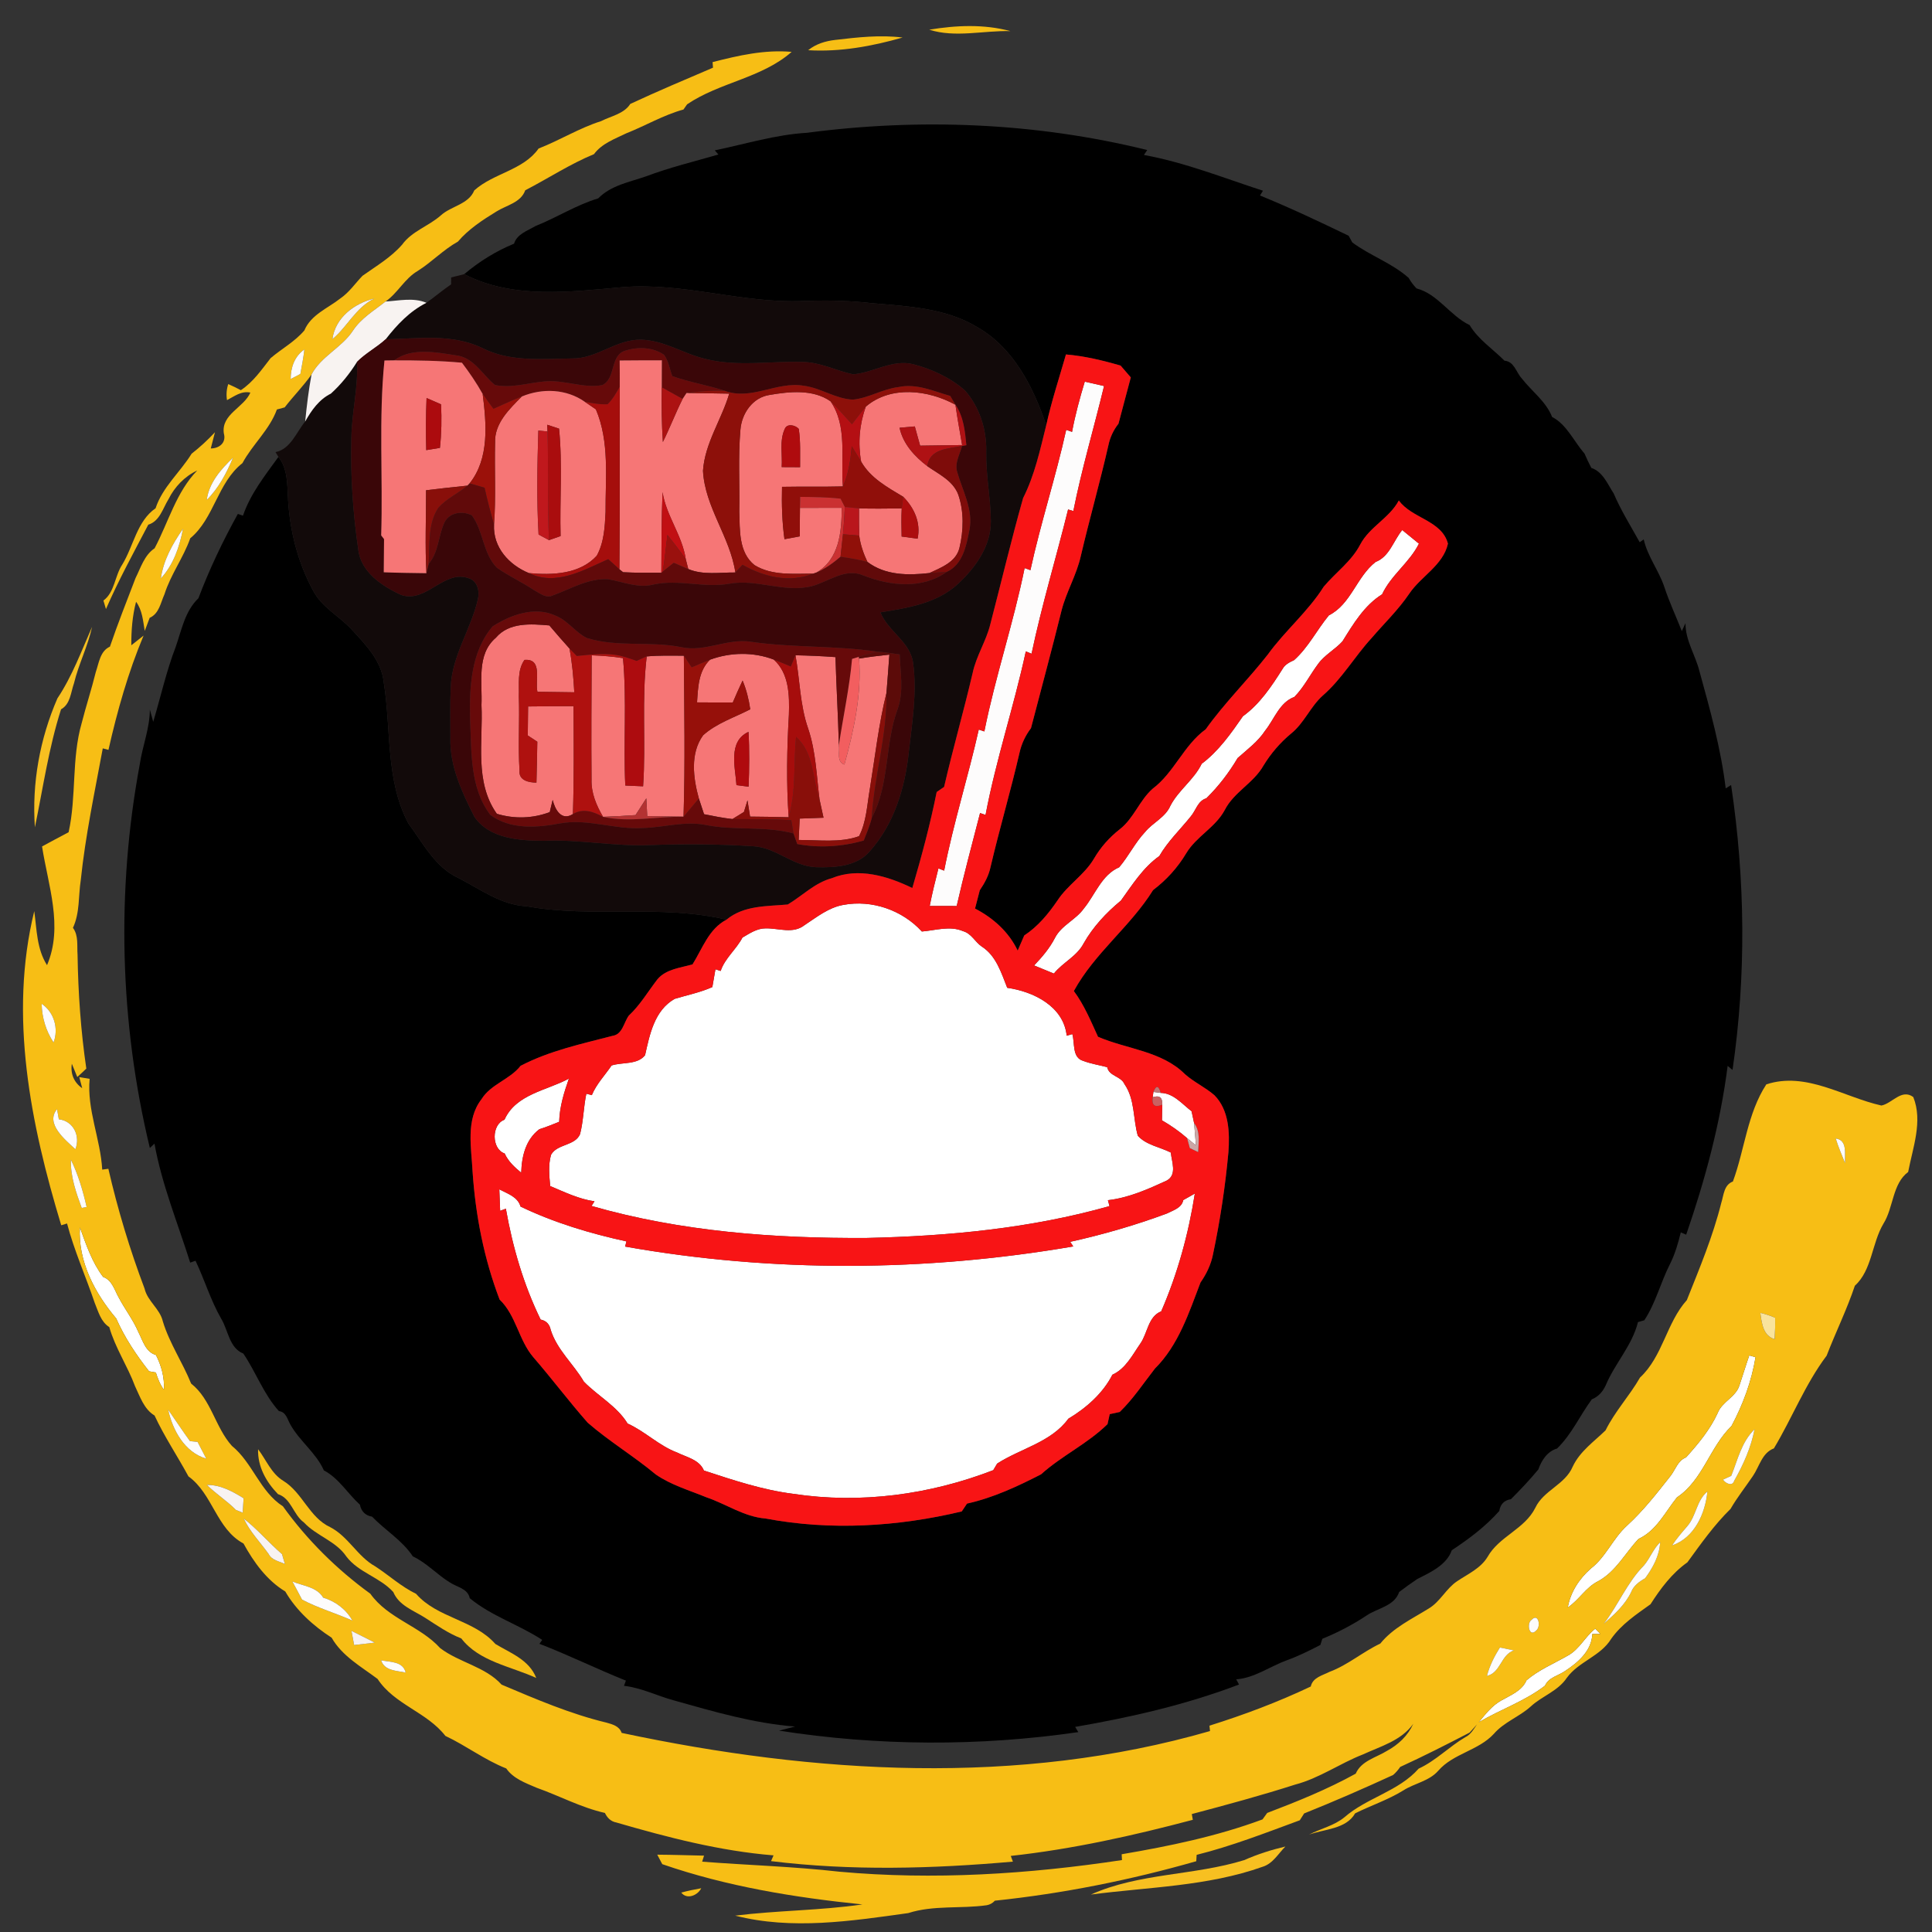 <?xml version="1.0" encoding="UTF-8" ?>
<!DOCTYPE svg PUBLIC "-//W3C//DTD SVG 1.1//EN" "http://www.w3.org/Graphics/SVG/1.1/DTD/svg11.dtd">
<svg width="419pt" height="419pt" viewBox="0 0 419 419" version="1.1" xmlns="http://www.w3.org/2000/svg">
<rect x="0" y="0" width="419" height="419" fill="#333333" stroke="none"/>
<g id="#ffffffff">
<path fill="#ffffff" opacity="1.00" d=" M 304.11 114.95 C 305.31 115.94 306.51 116.92 307.73 117.91 C 305.67 122.02 301.68 124.73 299.74 128.89 C 295.90 131.27 293.48 135.33 291.15 139.08 C 289.54 140.87 287.30 142.00 285.87 143.98 C 284.11 146.34 282.80 149.02 280.72 151.14 C 277.48 152.34 276.38 155.95 274.38 158.45 C 272.82 160.84 270.51 162.53 268.41 164.40 C 266.52 167.59 264.27 170.53 261.62 173.13 C 259.73 173.69 259.36 175.81 258.18 177.14 C 255.91 179.96 253.25 182.49 251.42 185.66 C 247.90 188.15 245.58 191.87 243.10 195.31 C 239.91 197.94 237.04 201.01 235.00 204.62 C 233.54 207.41 230.48 208.73 228.56 211.14 C 227.13 210.55 225.70 209.96 224.27 209.38 C 226.00 207.57 227.64 205.65 228.79 203.41 C 230.19 200.66 233.31 199.50 235.06 197.03 C 237.53 194.02 238.92 189.73 242.72 188.09 C 244.78 185.67 246.16 182.76 248.34 180.44 C 250.02 178.38 252.74 177.28 253.83 174.74 C 255.60 171.34 258.94 169.11 260.62 165.64 C 264.28 162.91 266.98 159.05 269.56 155.33 C 273.23 152.68 275.78 148.83 278.16 145.06 C 278.70 144.09 279.70 143.61 280.66 143.16 C 283.76 140.38 285.59 136.62 288.20 133.45 C 293.01 131.03 294.19 125.11 298.34 121.87 C 301.35 120.72 302.20 117.25 304.11 114.95 Z" />
<path fill="#ffffff" opacity="1.00" d=" M 174.48 200.64 C 177.12 198.91 179.70 196.81 182.89 196.25 C 189.10 195.08 195.68 197.38 199.93 202.02 C 202.88 201.78 206.02 200.71 208.88 201.95 C 210.67 202.45 211.45 204.28 212.90 205.27 C 216.03 207.25 217.15 210.98 218.44 214.23 C 224.11 215.03 230.67 218.23 231.34 224.62 C 231.64 224.53 232.26 224.36 232.56 224.27 C 233.14 226.21 232.45 229.37 234.93 230.08 C 236.60 230.71 238.39 230.99 240.12 231.44 C 240.53 233.42 243.09 233.36 243.86 235.10 C 246.17 238.42 245.70 242.60 246.76 246.31 C 248.59 248.35 251.56 248.75 253.92 249.96 C 254.10 251.96 255.33 254.76 253.04 256.03 C 248.98 257.90 244.78 259.78 240.28 260.29 C 240.37 260.61 240.54 261.25 240.62 261.57 C 223.52 266.41 205.70 268.08 187.98 268.48 C 167.92 268.60 147.65 267.10 128.29 261.54 C 128.45 261.29 128.77 260.78 128.93 260.53 C 125.53 260.05 122.44 258.53 119.32 257.22 C 119.12 254.97 118.88 252.67 119.50 250.46 C 120.80 248.05 124.70 248.55 125.80 245.96 C 126.54 243.09 126.55 240.09 127.16 237.20 C 127.46 237.28 128.06 237.43 128.35 237.51 C 129.35 235.09 131.19 233.21 132.64 231.07 C 134.98 230.32 138.25 230.96 139.90 228.84 C 140.91 224.33 141.93 219.13 146.31 216.63 C 149.04 215.80 151.87 215.24 154.49 214.07 C 154.65 213.10 154.99 211.18 155.16 210.21 C 155.44 210.30 156.01 210.49 156.29 210.58 C 157.24 207.76 159.68 205.91 161.02 203.33 C 162.57 202.44 164.17 201.33 166.04 201.34 C 168.89 201.28 171.98 202.61 174.48 200.64 Z" />
<path fill="#ffffff" opacity="1.00" d=" M 109.41 242.84 C 111.88 237.28 118.57 236.52 123.38 233.92 C 122.31 236.95 121.36 240.05 121.27 243.29 C 119.85 243.88 118.43 244.43 116.97 244.90 C 114.00 247.14 113.14 250.79 113.04 254.33 C 111.61 253.15 110.22 251.88 109.45 250.16 C 106.57 249.20 106.55 243.85 109.41 242.84 Z" />
<path fill="#ffffff" opacity="1.00" d=" M 250.14 236.82 C 250.53 236.87 251.33 236.97 251.73 237.02 C 254.47 237.05 256.39 239.45 258.42 241.00 C 258.61 241.85 258.79 242.71 258.97 243.57 C 259.07 244.78 259.27 247.20 259.37 248.40 C 258.89 248.01 257.93 247.22 257.45 246.83 C 255.76 245.36 253.93 244.08 252.00 242.97 C 252.01 242.13 252.04 240.43 252.06 239.58 C 252.14 238.02 251.45 237.48 249.99 237.96 L 250.14 236.82 Z" />
<path fill="#ffffff" opacity="1.00" d=" M 108.29 257.94 C 110.04 258.87 112.29 259.54 112.89 261.67 C 120.17 265.17 127.97 267.51 135.86 269.23 C 135.78 269.51 135.64 270.07 135.57 270.35 C 167.62 276.03 200.69 275.82 232.76 270.32 C 232.60 270.07 232.27 269.57 232.10 269.32 C 239.22 267.74 246.25 265.71 253.09 263.17 C 254.44 262.47 256.27 262.00 256.62 260.27 C 257.25 259.92 258.50 259.21 259.13 258.85 C 257.75 267.62 255.38 276.25 251.84 284.39 C 248.98 285.52 248.90 289.12 247.32 291.37 C 245.60 293.84 244.13 296.85 241.25 298.14 C 239.20 302.18 235.55 305.38 231.70 307.68 C 227.99 312.78 221.35 314.13 216.26 317.41 C 216.05 317.76 215.63 318.48 215.41 318.84 C 201.69 324.15 186.60 326.20 172.01 323.97 C 165.37 323.13 159.00 321.00 152.66 318.92 C 151.69 316.57 148.92 316.04 146.86 315.02 C 142.92 313.55 139.92 310.44 136.11 308.73 C 133.79 304.93 129.66 302.76 126.63 299.65 C 124.38 295.80 120.81 292.77 119.44 288.43 C 119.20 287.22 118.47 286.42 117.25 286.18 C 113.55 278.60 111.17 270.43 109.71 262.14 C 109.40 262.25 108.78 262.47 108.47 262.59 C 108.41 261.03 108.34 259.49 108.29 257.94 Z" />
<path fill="#ffffff" opacity="1.00" d=" M 25.21 285.95 C 20.61 280.52 16.87 273.54 17.33 266.20 C 18.67 269.92 19.95 273.73 22.36 276.93 C 24.34 277.64 24.82 279.77 25.76 281.42 C 27.10 283.96 28.89 286.25 30.02 288.91 C 30.98 290.75 31.56 293.21 33.82 293.86 C 35.01 296.20 35.70 298.75 35.55 301.40 C 34.72 300.28 34.21 298.98 33.80 297.66 C 33.43 297.60 32.70 297.47 32.33 297.40 C 29.54 293.84 27.03 290.10 25.21 285.95 Z" />
<path fill="#ffffff" opacity="1.00" d=" M 379.37 293.96 C 379.71 294.05 380.39 294.25 380.73 294.34 C 379.87 299.57 378.01 304.60 375.52 309.26 C 370.79 313.85 369.32 320.98 363.70 324.73 C 361.14 327.90 359.26 331.95 355.34 333.76 C 352.45 336.83 350.44 340.84 346.60 342.92 C 343.92 344.25 342.46 346.99 340.01 348.62 C 340.59 345.29 342.51 342.36 345.03 340.16 C 348.28 337.66 349.80 333.65 352.82 330.90 C 356.35 327.68 359.29 323.91 362.24 320.16 C 363.36 318.77 363.84 316.76 365.66 316.07 C 368.29 313.14 370.84 310.09 372.50 306.49 C 373.44 303.99 376.42 303.03 377.23 300.48 C 377.96 298.31 378.62 296.12 379.37 293.96 Z" />
<path fill="#ffffff" opacity="1.00" d=" M 340.03 359.05 C 342.54 357.69 343.76 354.94 345.97 353.22 C 346.25 353.51 346.81 354.08 347.09 354.37 C 346.65 354.37 345.78 354.37 345.34 354.37 C 345.19 358.01 342.28 360.50 339.48 362.36 C 337.99 363.42 335.86 363.76 335.06 365.59 C 330.69 368.95 325.42 370.73 320.70 373.51 C 322.16 371.77 323.58 369.89 325.61 368.78 C 327.64 367.61 330.06 366.72 331.06 364.41 C 333.74 362.13 337.01 360.79 340.03 359.05 Z" />
</g>
<g id="#f7be15ff">
<path fill="#f7be15" opacity="1.00" d=" M 201.53 6.44 C 207.33 5.48 213.41 5.20 219.13 6.75 C 213.29 6.59 207.17 8.24 201.53 6.44 Z" />
<path fill="#f7be15" opacity="1.00" d=" M 175.27 10.89 C 176.94 9.53 179.01 8.90 181.13 8.66 C 185.97 8.09 190.88 7.53 195.75 8.14 C 189.11 10.04 182.19 11.30 175.27 10.89 Z" />
<path fill="#f7be15" opacity="1.00" d=" M 154.54 13.47 C 160.15 12.03 165.84 10.73 171.69 11.25 C 165.19 16.96 156.06 17.84 149.01 22.63 C 148.82 22.91 148.42 23.47 148.23 23.75 C 143.88 24.95 139.98 27.27 135.81 28.92 C 133.33 30.13 130.52 31.12 128.82 33.43 C 123.62 35.57 118.90 38.69 113.91 41.27 C 112.96 43.96 109.84 44.50 107.68 45.86 C 104.66 47.71 101.63 49.68 99.31 52.40 C 96.14 54.16 93.64 56.84 90.59 58.76 C 87.76 60.41 86.28 63.53 83.62 65.39 C 81.14 67.35 78.32 69.00 76.55 71.70 C 74.11 75.42 69.66 77.24 67.56 81.22 C 65.80 83.74 63.61 85.92 61.74 88.35 C 61.32 88.46 60.48 88.70 60.05 88.81 C 58.47 93.19 54.77 96.37 52.58 100.44 C 47.16 104.69 46.46 112.43 41.26 116.74 C 39.77 120.96 37.02 124.60 35.67 128.88 C 34.84 130.70 34.51 133.09 32.46 133.99 C 32.20 134.70 31.66 136.12 31.39 136.83 C 31.02 134.66 30.87 132.33 29.51 130.51 C 28.70 133.59 28.46 136.77 28.48 139.94 C 29.14 139.42 30.47 138.36 31.14 137.84 C 27.79 145.82 25.43 154.20 23.52 162.63 C 23.21 162.55 22.60 162.38 22.29 162.30 C 20.54 171.79 18.52 181.24 17.52 190.85 C 16.98 194.31 17.34 197.97 15.82 201.22 C 17.07 202.91 16.67 205.09 16.82 207.06 C 16.95 215.32 17.52 223.57 18.72 231.75 C 18.08 232.37 17.43 232.98 16.76 233.58 C 16.46 232.86 15.87 231.42 15.58 230.70 C 15.25 232.87 16.04 234.77 17.83 236.00 L 17.19 233.60 C 17.75 233.69 18.88 233.88 19.44 233.97 C 18.82 240.63 21.80 247.02 22.17 253.66 C 22.50 253.61 23.16 253.52 23.50 253.48 C 25.53 262.30 28.15 270.98 31.35 279.45 C 31.99 282.22 34.68 283.81 35.32 286.59 C 36.77 291.35 39.60 295.47 41.45 300.06 C 45.80 303.47 46.66 309.54 50.29 313.57 C 54.80 317.24 56.35 323.46 61.36 326.68 C 66.58 333.96 73.06 340.37 80.31 345.63 C 84.17 351.06 91.11 352.63 95.46 357.43 C 99.57 360.57 105.25 361.44 108.78 365.35 C 116.20 368.49 123.66 371.70 131.52 373.59 C 132.84 373.96 134.33 374.35 134.82 375.82 C 176.66 384.72 220.90 387.42 262.42 375.42 C 262.39 375.13 262.33 374.54 262.30 374.25 C 269.80 371.90 277.17 369.13 284.27 365.76 C 284.70 363.79 286.82 363.36 288.36 362.57 C 292.32 361.09 295.55 358.24 299.35 356.45 C 302.12 353.02 306.21 351.11 309.88 348.83 C 312.36 347.34 313.61 344.54 315.99 342.94 C 318.33 341.36 321.10 340.16 322.62 337.64 C 325.13 333.18 330.66 331.65 332.97 327.00 C 334.78 323.18 339.43 322.00 341.09 318.05 C 342.65 314.75 345.67 312.67 348.20 310.21 C 350.24 306.09 353.40 302.72 355.68 298.75 C 360.62 294.16 361.40 286.90 365.83 281.96 C 368.59 275.05 371.48 268.15 373.29 260.91 C 373.83 259.22 373.86 256.96 375.82 256.24 C 378.39 249.28 378.94 241.50 383.07 235.17 C 391.70 232.33 399.84 237.93 408.03 239.76 C 410.36 239.31 412.42 236.04 414.94 237.92 C 417.05 243.16 414.83 248.90 413.83 254.17 C 410.39 256.73 410.67 261.88 408.47 265.38 C 405.94 269.62 406.00 275.46 402.27 278.84 C 400.54 284.01 398.11 288.93 396.15 294.01 C 391.49 300.20 388.68 307.51 384.71 314.12 C 382.12 315.09 381.57 318.06 380.15 320.12 C 378.54 322.50 376.75 324.75 375.31 327.24 C 371.76 330.72 368.87 334.82 365.95 338.83 C 362.59 341.21 360.15 344.49 357.95 347.92 C 354.88 350.12 351.65 352.26 349.43 355.41 C 347.12 359.21 342.36 360.33 339.78 363.91 C 337.86 366.77 334.43 367.82 331.97 370.10 C 329.50 372.33 326.20 373.46 323.99 376.01 C 320.63 379.68 315.16 380.27 311.90 384.05 C 309.92 386.30 306.76 386.74 304.32 388.31 C 301.03 390.34 297.34 391.55 293.89 393.27 C 291.95 396.69 287.26 396.66 283.90 397.88 C 286.43 396.56 289.35 395.95 291.58 394.11 C 296.45 389.86 303.30 388.51 307.67 383.57 C 311.40 381.85 314.27 378.81 317.80 376.74 C 318.99 376.17 319.61 374.98 320.34 373.96 C 319.93 374.41 319.12 375.31 318.71 375.76 C 313.74 378.34 308.76 380.87 303.67 383.20 C 303.23 383.85 302.72 384.44 302.13 384.95 C 295.76 387.88 289.34 390.68 282.83 393.29 C 282.60 393.66 282.12 394.40 281.89 394.77 C 274.51 397.49 267.15 400.36 259.52 402.27 C 259.50 402.62 259.46 403.31 259.44 403.65 C 245.14 407.74 230.55 410.66 215.76 412.21 C 215.28 412.74 214.69 413.06 214.02 413.19 C 208.35 414.00 202.50 413.13 196.97 414.90 C 184.61 416.63 171.73 418.60 159.44 415.45 C 168.60 414.31 177.88 414.35 187.03 413.02 C 172.32 411.52 157.65 409.14 143.63 404.29 C 143.36 403.77 142.82 402.74 142.54 402.23 C 145.93 402.25 149.31 402.37 152.69 402.44 C 152.59 402.77 152.39 403.43 152.28 403.75 C 162.19 404.51 172.13 404.80 182.02 405.92 C 202.47 407.78 223.06 406.46 243.33 403.40 C 243.31 403.08 243.28 402.45 243.26 402.14 C 253.61 400.38 263.96 398.24 273.81 394.58 C 274.06 394.23 274.57 393.53 274.82 393.18 C 281.36 390.69 287.89 388.05 294.02 384.66 C 295.23 381.87 298.43 381.19 300.79 379.72 C 303.25 378.39 305.34 376.42 306.50 373.85 C 303.89 377.51 299.47 378.70 295.59 380.49 C 290.58 382.44 286.12 385.66 280.89 387.03 C 273.49 389.40 265.98 391.43 258.47 393.42 C 258.53 393.73 258.64 394.36 258.69 394.67 C 245.72 398.11 232.57 401.04 219.21 402.50 C 219.32 402.81 219.55 403.43 219.67 403.74 C 202.23 405.28 184.63 405.77 167.22 403.63 L 167.76 402.38 C 156.14 401.44 144.79 398.48 133.63 395.24 C 132.46 395.02 131.68 394.22 131.19 393.18 C 126.01 392.01 121.33 389.47 116.36 387.71 C 113.98 386.68 111.33 385.75 109.79 383.53 C 105.12 381.69 101.11 378.60 96.59 376.47 C 92.56 371.28 85.54 369.69 81.89 364.12 C 78.34 361.45 74.20 359.17 71.92 355.17 C 67.95 352.61 64.25 349.27 61.87 345.15 C 57.86 342.73 55.03 338.79 52.81 334.75 C 46.92 331.59 46.14 323.98 40.87 320.19 C 38.48 315.77 35.64 311.56 33.52 306.99 C 31.23 305.61 30.38 302.92 29.29 300.64 C 27.66 296.25 24.99 292.33 23.70 287.81 C 21.86 286.66 21.32 284.43 20.54 282.56 C 18.59 276.79 16.09 271.23 14.54 265.34 L 13.28 265.73 C 6.65 243.83 1.87 220.29 7.43 197.60 C 7.98 201.58 7.96 205.81 10.20 209.32 C 13.77 200.95 10.43 192.01 9.12 183.57 C 11.04 182.55 12.94 181.49 14.88 180.49 C 16.61 172.70 15.49 164.54 17.71 156.84 C 18.66 153.12 19.86 149.46 20.78 145.73 C 21.46 143.77 21.71 141.20 23.84 140.24 C 25.55 135.24 27.50 130.32 29.39 125.38 C 30.53 123.11 31.31 120.39 33.53 118.91 C 36.52 113.26 38.22 106.71 42.77 102.04 C 40.03 103.32 37.88 105.58 36.54 108.27 C 35.31 110.25 34.65 113.03 32.16 113.79 C 28.99 119.83 25.71 125.83 22.98 132.09 C 22.80 131.47 22.61 130.85 22.43 130.24 C 24.89 128.45 24.88 124.89 26.52 122.43 C 28.96 118.44 29.71 113.00 33.74 110.23 C 35.25 105.63 39.07 102.42 41.56 98.39 C 43.37 96.98 45.06 95.42 46.62 93.74 C 46.31 94.91 46.00 96.08 45.71 97.26 C 47.63 97.24 49.12 95.97 48.54 93.97 C 47.96 89.83 52.89 88.40 54.30 85.14 C 52.33 84.72 50.83 85.96 49.23 86.78 C 49.04 85.59 49.13 84.43 49.50 83.30 C 50.43 83.70 51.34 84.14 52.23 84.62 C 54.93 82.84 56.74 80.17 58.69 77.67 C 61.10 75.62 63.94 74.10 66.01 71.66 C 67.44 68.23 71.10 66.87 73.83 64.71 C 75.74 63.40 77.04 61.45 78.62 59.81 C 81.59 57.70 84.79 55.83 87.21 53.06 C 89.33 50.12 92.98 49.05 95.63 46.69 C 97.88 44.66 101.62 44.33 102.86 41.29 C 107.04 37.54 113.50 36.92 116.81 32.21 C 121.41 30.42 125.63 27.77 130.36 26.27 C 132.50 25.17 135.33 24.70 136.69 22.54 C 142.61 19.78 148.62 17.25 154.63 14.68 C 154.61 14.37 154.56 13.77 154.54 13.47 M 72.09 73.56 C 75.36 70.84 77.17 66.67 81.21 64.74 C 76.88 65.74 72.69 68.91 72.09 73.56 M 63.03 82.21 C 63.56 81.93 64.61 81.37 65.14 81.10 C 65.46 79.33 65.82 77.57 66.01 75.79 C 63.86 77.28 63.05 79.68 63.03 82.21 M 44.84 108.42 C 47.43 105.86 49.14 102.58 50.54 99.26 C 47.92 101.76 45.33 104.68 44.84 108.42 M 34.88 125.45 C 37.62 122.48 38.95 118.57 39.69 114.68 C 37.44 117.91 35.43 121.49 34.88 125.45 M 9.03 217.69 C 9.09 220.68 9.97 223.60 11.62 226.09 C 12.75 223.06 11.75 219.52 9.03 217.69 M 16.35 249.24 C 17.47 246.39 15.95 243.13 12.76 242.74 C 12.66 242.19 12.47 241.10 12.37 240.55 C 9.75 243.69 14.16 247.20 16.35 249.24 M 398.12 246.91 C 398.68 248.74 399.44 250.50 400.16 252.27 C 400.00 250.37 400.77 247.27 398.12 246.91 M 15.37 251.50 C 15.27 255.15 16.48 258.60 17.72 261.97 C 17.99 261.92 18.53 261.82 18.79 261.76 C 17.99 258.24 16.96 254.75 15.37 251.50 M 25.21 285.95 C 27.03 290.10 29.54 293.84 32.33 297.40 C 32.70 297.47 33.43 297.60 33.80 297.66 C 34.21 298.98 34.72 300.28 35.55 301.40 C 35.70 298.75 35.01 296.20 33.82 293.86 C 31.56 293.21 30.98 290.75 30.02 288.91 C 28.89 286.25 27.10 283.96 25.76 281.42 C 24.82 279.77 24.34 277.64 22.36 276.93 C 19.95 273.73 18.67 269.92 17.33 266.20 C 16.87 273.54 20.61 280.52 25.21 285.95 M 381.76 284.73 C 382.09 286.95 382.32 289.67 384.87 290.43 C 384.97 288.89 385.01 287.34 384.98 285.80 C 383.94 285.33 382.86 284.97 381.76 284.73 M 379.37 293.96 C 378.62 296.12 377.96 298.31 377.23 300.48 C 376.42 303.03 373.44 303.99 372.50 306.49 C 370.84 310.09 368.29 313.14 365.66 316.07 C 363.84 316.76 363.36 318.77 362.24 320.16 C 359.29 323.91 356.35 327.68 352.82 330.90 C 349.80 333.65 348.28 337.66 345.03 340.16 C 342.51 342.36 340.59 345.29 340.01 348.62 C 342.46 346.99 343.92 344.25 346.60 342.92 C 350.44 340.84 352.45 336.83 355.34 333.76 C 359.26 331.95 361.14 327.90 363.70 324.73 C 369.32 320.98 370.79 313.85 375.52 309.26 C 378.01 304.60 379.87 299.57 380.73 294.34 C 380.39 294.25 379.71 294.05 379.37 293.96 M 36.46 305.71 C 37.45 310.19 40.04 314.97 44.74 316.35 C 44.12 315.12 43.49 313.91 42.85 312.71 C 42.44 312.67 41.62 312.58 41.20 312.54 C 39.57 310.30 38.05 307.98 36.46 305.71 M 375.46 320.07 C 375.01 320.28 374.12 320.68 373.68 320.89 C 374.14 321.65 375.71 322.50 376.11 321.13 C 378.08 317.66 379.76 313.92 380.52 309.97 C 377.70 312.68 376.86 316.58 375.46 320.07 M 44.88 322.04 C 46.83 324.01 49.21 325.48 51.16 327.46 C 51.53 327.61 52.27 327.92 52.64 328.07 C 52.68 327.28 52.78 325.71 52.83 324.93 C 50.40 323.43 47.83 322.00 44.88 322.04 M 365.93 330.99 C 364.78 332.33 363.61 333.67 362.63 335.16 C 367.48 333.52 369.84 328.23 370.29 323.47 C 367.92 325.41 367.88 328.76 365.93 330.99 M 52.85 329.33 C 54.20 332.20 56.43 334.48 58.26 337.02 C 58.94 338.39 60.55 338.59 61.79 339.19 C 61.63 338.66 61.32 337.59 61.16 337.05 C 58.30 334.58 55.85 331.66 52.85 329.33 M 356.54 339.49 C 352.89 343.17 350.96 348.09 347.81 352.16 C 350.08 350.16 352.40 348.09 353.74 345.31 C 354.29 343.89 355.49 343.01 356.78 342.29 C 358.48 339.99 359.89 337.39 360.05 334.46 C 358.55 335.91 357.86 337.92 356.54 339.49 M 63.40 342.98 C 64.11 344.28 64.82 345.59 65.50 346.91 C 69.00 348.77 72.83 349.85 76.44 351.47 C 75.04 349.00 72.78 347.30 70.09 346.48 C 68.70 344.13 65.69 343.96 63.40 342.98 M 332.16 351.29 C 331.01 352.05 331.66 355.26 333.16 353.61 C 334.24 352.83 333.68 349.69 332.16 351.29 M 340.03 359.05 C 337.01 360.79 333.74 362.13 331.06 364.41 C 330.06 366.72 327.64 367.61 325.61 368.78 C 323.58 369.89 322.16 371.77 320.70 373.51 C 325.42 370.73 330.69 368.95 335.06 365.59 C 335.86 363.76 337.99 363.42 339.48 362.36 C 342.28 360.50 345.19 358.01 345.34 354.37 C 345.78 354.37 346.65 354.37 347.09 354.37 C 346.81 354.08 346.25 353.51 345.97 353.22 C 343.76 354.94 342.54 357.69 340.03 359.05 M 76.22 353.69 C 76.36 354.46 76.66 356.00 76.80 356.77 C 78.30 356.59 79.79 356.41 81.29 356.24 C 79.60 355.38 77.91 354.52 76.22 353.69 M 325.29 357.30 C 324.08 359.22 323.05 361.26 322.47 363.47 C 325.50 362.76 325.50 358.82 328.35 357.93 C 327.33 357.72 326.30 357.50 325.29 357.30 M 82.65 360.08 C 83.40 362.40 86.02 362.30 87.98 362.74 C 87.41 360.27 84.60 360.47 82.65 360.08 Z" />
<path fill="#f7be15" opacity="1.00" d=" M 55.97 314.30 C 57.75 316.62 58.84 319.58 61.45 321.16 C 65.63 323.74 67.06 329.09 71.61 331.20 C 75.56 333.24 77.54 337.58 81.39 339.71 C 84.37 341.65 87.01 344.10 90.24 345.66 C 94.84 350.94 102.79 351.26 107.43 356.53 C 110.73 358.53 114.76 359.95 116.30 363.91 C 110.81 361.38 103.90 360.36 100.04 355.33 C 97.20 354.23 94.72 352.47 92.17 350.84 C 89.69 349.26 86.52 348.21 85.30 345.28 C 82.39 342.06 77.76 341.05 75.12 337.57 C 72.85 334.20 68.62 333.10 65.90 330.17 C 63.58 328.49 63.18 324.98 60.29 324.04 C 57.73 321.40 55.86 318.09 55.97 314.30 Z" />
<path fill="#f7be15" opacity="1.00" d=" M 147.75 410.45 C 149.18 410.07 150.63 409.76 152.08 409.51 C 151.33 411.05 148.98 412.06 147.75 410.45 Z" />
</g>
<g id="#000000ff">
<path fill="#000000" opacity="1.00" d=" M 175.01 28.80 C 199.56 25.57 224.73 26.59 248.80 32.54 C 248.62 32.80 248.27 33.34 248.09 33.61 C 256.95 35.22 265.36 38.59 273.90 41.36 L 273.26 42.40 C 279.79 45.06 286.14 48.07 292.49 51.13 C 292.68 51.49 293.08 52.21 293.27 52.57 C 297.14 55.46 301.85 57.02 305.50 60.27 C 305.97 61.10 306.54 61.86 307.21 62.55 C 311.85 63.76 314.47 68.47 318.72 70.50 C 320.59 73.63 323.74 75.67 326.28 78.22 C 328.42 78.42 328.78 80.71 330.02 82.06 C 332.19 84.86 335.28 87.04 336.61 90.43 C 339.78 92.05 341.32 95.73 343.63 98.35 C 344.08 99.41 344.58 100.45 345.12 101.48 C 347.59 102.28 348.64 104.99 349.96 107.01 C 351.54 110.70 353.67 114.10 355.61 117.60 C 355.83 117.45 356.26 117.14 356.48 116.98 C 357.31 120.68 359.76 123.73 360.95 127.30 C 362.02 130.56 363.49 133.68 364.74 136.87 L 365.54 135.16 C 365.50 138.87 367.68 142.04 368.56 145.55 C 370.87 153.92 373.22 162.34 374.26 170.98 C 374.55 170.79 375.13 170.43 375.43 170.25 C 378.49 190.70 378.73 211.56 375.74 232.04 C 375.47 231.82 374.95 231.38 374.68 231.16 C 373.09 243.65 369.79 255.88 365.69 267.77 C 365.40 267.64 364.81 267.40 364.52 267.27 C 363.94 269.64 363.26 272.00 362.15 274.19 C 360.13 278.16 359.08 282.59 356.61 286.33 C 356.26 286.43 355.57 286.63 355.23 286.73 C 353.98 291.81 350.23 295.66 348.25 300.41 C 347.64 301.77 346.63 302.93 345.22 303.48 C 342.63 306.99 340.86 311.08 337.68 314.15 C 335.57 314.76 334.31 316.72 333.63 318.68 C 331.77 320.95 329.74 323.06 327.68 325.14 C 326.23 325.34 325.37 326.26 325.16 327.69 C 322.17 331.06 318.59 333.74 314.85 336.21 C 313.76 339.39 310.22 341.01 307.39 342.43 C 306.05 343.33 304.73 344.28 303.44 345.26 C 302.42 348.33 298.77 348.74 296.39 350.35 C 293.36 352.36 290.15 354.04 286.78 355.41 C 286.67 355.75 286.46 356.42 286.35 356.75 C 283.97 357.97 281.57 359.18 279.05 360.08 C 275.38 361.42 272.10 363.89 268.11 364.21 L 268.71 365.33 C 257.24 369.70 245.25 372.44 233.17 374.52 C 233.35 374.80 233.69 375.37 233.86 375.65 C 212.36 378.77 190.42 378.68 168.95 375.33 L 172.44 374.44 C 163.49 373.75 154.81 371.21 146.21 368.79 C 142.56 367.81 139.13 366.04 135.33 365.61 C 135.44 365.33 135.64 364.76 135.74 364.48 C 129.43 361.96 123.31 358.93 116.99 356.50 C 117.14 356.29 117.44 355.86 117.59 355.65 C 112.52 352.32 106.59 350.50 101.88 346.61 C 101.44 344.50 99.14 344.23 97.60 343.21 C 94.78 341.50 92.55 338.94 89.53 337.54 C 87.27 334.08 83.54 331.88 80.69 328.92 C 79.24 328.69 78.33 327.75 78.06 326.33 C 75.40 323.92 73.47 320.57 70.24 318.89 C 68.56 315.10 65.03 312.59 63.01 309.01 C 62.33 307.85 62.07 306.21 60.49 306.03 C 57.16 302.35 55.53 297.61 52.77 293.55 C 49.70 292.33 49.50 288.48 47.96 285.97 C 45.67 281.98 44.37 277.55 42.40 273.42 C 42.11 273.52 41.54 273.73 41.25 273.83 C 38.55 265.27 35.10 256.89 33.50 248.02 L 32.50 248.97 C 25.95 221.80 25.20 193.25 30.31 165.77 C 30.90 161.78 32.48 157.97 32.50 153.90 L 33.23 156.54 C 34.86 151.11 36.08 145.55 38.12 140.25 C 39.40 136.60 40.11 132.54 43.03 129.75 C 45.41 123.45 48.32 117.35 51.58 111.46 C 51.86 111.55 52.42 111.74 52.70 111.83 C 54.32 107.07 57.48 103.12 60.38 99.09 C 62.41 101.64 62.28 104.97 62.46 108.05 C 62.81 115.04 64.59 121.99 67.94 128.15 C 69.85 131.79 73.72 133.67 76.39 136.65 C 79.39 139.90 82.77 143.38 83.23 148.02 C 84.88 158.19 83.57 169.19 88.57 178.58 C 91.77 182.89 94.41 188.17 99.54 190.47 C 104.24 192.90 108.70 196.26 114.18 196.54 C 128.55 199.15 143.30 196.07 157.56 199.45 C 153.72 201.44 152.35 205.71 150.19 209.15 C 147.57 209.90 144.48 210.16 142.60 212.36 C 140.54 215.02 138.84 217.96 136.36 220.27 C 135.27 221.78 135.01 224.34 132.83 224.65 C 126.07 226.41 119.14 227.89 112.90 231.15 C 110.56 234.15 106.45 235.10 104.41 238.41 C 100.95 242.89 102.24 248.90 102.49 254.11 C 103.13 263.58 104.96 272.96 108.35 281.84 C 111.94 285.28 112.47 290.60 115.65 294.33 C 119.69 298.99 123.38 303.92 127.46 308.55 C 132.14 312.62 137.48 315.81 142.23 319.78 C 145.55 322.07 149.48 323.20 153.18 324.72 C 157.50 326.18 161.38 328.96 166.04 329.33 C 180.13 331.99 194.68 331.11 208.58 327.79 C 208.87 327.37 209.44 326.52 209.72 326.09 C 215.37 324.84 220.67 322.37 225.78 319.74 C 230.28 315.69 235.86 313.11 240.19 308.86 C 240.31 308.32 240.55 307.23 240.67 306.69 C 241.21 306.57 242.30 306.33 242.84 306.22 C 245.76 303.39 247.99 299.99 250.47 296.81 C 255.58 291.74 257.85 284.69 260.36 278.13 C 261.65 276.29 262.64 274.23 263.07 272.02 C 264.61 264.72 265.73 257.33 266.41 249.90 C 266.72 245.66 266.56 240.77 263.39 237.54 C 261.41 235.81 258.96 234.71 256.99 232.96 C 251.94 227.92 244.38 227.55 238.13 224.85 C 236.57 221.45 235.14 217.96 232.89 214.93 C 237.38 206.69 245.16 200.95 250.07 193.04 C 252.95 190.86 255.40 188.17 257.25 185.07 C 259.43 181.41 263.56 179.48 265.60 175.70 C 267.59 171.77 271.87 169.84 274.01 166.04 C 275.61 163.42 277.62 161.07 279.98 159.11 C 282.83 156.84 284.17 153.28 286.86 150.86 C 291.03 147.25 293.77 142.39 297.48 138.36 C 300.22 135.16 303.28 132.24 305.64 128.74 C 308.19 124.96 312.99 122.58 314.02 117.90 C 312.67 112.83 306.18 112.45 303.37 108.54 C 301.32 112.37 297.04 114.24 295.01 118.07 C 293.11 121.75 289.67 124.14 287.08 127.24 C 283.66 132.66 278.68 136.79 274.94 141.97 C 270.61 147.50 265.57 152.43 261.49 158.16 C 256.70 161.64 254.67 167.53 249.96 171.07 C 247.12 173.59 245.90 177.45 242.88 179.82 C 240.60 181.59 238.68 183.76 237.23 186.26 C 235.17 189.74 231.56 191.90 229.35 195.27 C 227.37 198.18 225.10 200.93 222.13 202.88 C 221.65 203.97 221.18 205.06 220.71 206.16 C 218.78 202.10 215.40 199.09 211.46 197.04 C 211.80 195.71 212.14 194.39 212.49 193.07 C 213.55 191.52 214.45 189.85 214.83 188.00 C 216.77 179.72 219.19 171.56 221.10 163.28 C 221.53 161.33 222.38 159.51 223.59 157.93 C 225.82 149.39 228.13 140.86 230.25 132.29 C 231.30 128.28 233.48 124.67 234.39 120.62 C 236.27 112.59 238.54 104.67 240.37 96.63 C 240.72 94.89 241.47 93.28 242.57 91.89 C 243.48 88.55 244.32 85.19 245.24 81.85 C 244.50 81.00 243.77 80.14 243.03 79.29 C 239.16 78.16 235.22 77.22 231.18 76.87 C 229.71 81.98 228.04 87.03 226.90 92.23 C 224.12 83.99 219.80 75.42 211.96 70.96 C 205.14 66.80 196.92 66.44 189.18 65.76 C 184.12 65.17 179.04 65.08 173.96 65.29 C 160.86 65.80 148.11 61.20 134.99 62.28 C 123.61 63.29 111.22 64.92 100.68 59.46 C 103.92 56.72 107.55 54.46 111.48 52.85 C 112.13 50.75 114.40 50.05 116.12 49.03 C 120.74 47.19 124.96 44.46 129.74 43.02 C 132.52 40.18 136.51 39.50 140.10 38.25 C 145.23 36.31 150.56 35.03 155.81 33.51 C 155.61 33.28 155.21 32.83 155.01 32.61 C 161.66 31.24 168.19 29.20 175.01 28.80 Z" />
</g>
<g id="#120a0aff">
<path fill="#120a0a" opacity="1.00" d=" M 97.83 61.67 C 97.83 61.29 97.84 60.54 97.84 60.17 C 98.55 59.99 99.97 59.64 100.68 59.46 C 111.22 64.92 123.61 63.29 134.99 62.28 C 148.11 61.20 160.86 65.80 173.96 65.29 C 179.04 65.08 184.12 65.17 189.18 65.76 C 196.92 66.44 205.14 66.80 211.96 70.96 C 219.80 75.42 224.12 83.99 226.90 92.23 C 225.56 97.60 224.40 103.04 221.89 108.01 C 219.32 117.08 217.15 126.28 214.77 135.40 C 213.87 139.06 211.72 142.26 210.94 145.96 C 209.01 154.23 206.66 162.39 204.75 170.66 C 204.35 170.94 203.54 171.49 203.14 171.77 C 201.74 178.79 199.87 185.72 197.86 192.59 C 192.51 189.99 186.18 188.08 180.39 190.46 C 176.70 191.46 174.02 194.26 170.85 196.16 C 166.27 196.58 161.34 196.32 157.56 199.45 C 143.30 196.07 128.55 199.15 114.18 196.54 C 108.70 196.26 104.24 192.90 99.54 190.47 C 94.41 188.17 91.77 182.89 88.57 178.58 C 83.57 169.19 84.88 158.19 83.23 148.02 C 82.77 143.38 79.39 139.90 76.39 136.65 C 73.72 133.67 69.85 131.79 67.94 128.15 C 64.59 121.99 62.81 115.04 62.46 108.05 C 62.28 104.97 62.41 101.64 60.38 99.09 C 60.22 98.83 59.90 98.31 59.75 98.05 C 63.00 97.41 64.27 93.75 66.19 91.40 C 67.54 88.98 69.21 86.62 71.76 85.36 C 73.98 83.35 75.84 81.02 77.42 78.49 C 77.73 84.06 76.26 89.52 76.20 95.08 C 75.99 103.10 76.53 111.15 77.69 119.09 C 78.20 124.05 82.89 127.15 87.04 129.04 C 92.45 130.85 96.33 123.45 101.66 125.41 C 103.55 125.97 104.05 128.22 103.65 129.93 C 102.17 136.44 98.00 142.22 97.75 149.03 C 97.60 152.69 97.68 156.36 97.68 160.03 C 97.50 166.14 100.20 171.83 102.89 177.15 C 106.18 181.95 112.74 182.32 118.03 182.34 C 125.70 182.01 133.29 183.59 140.95 183.27 C 148.44 183.00 155.95 183.05 163.42 183.53 C 168.34 183.81 172.05 187.92 177.00 188.07 C 181.03 188.19 185.83 187.92 188.64 184.61 C 193.94 178.66 196.31 170.76 197.11 162.97 C 197.82 156.69 198.88 150.34 198.06 144.03 C 197.59 139.27 192.63 137.01 190.93 132.80 C 196.81 131.86 203.14 130.87 207.71 126.68 C 211.53 123.14 214.95 118.40 214.89 112.97 C 214.84 107.98 213.80 103.04 213.89 98.04 C 214.02 93.25 212.47 88.34 209.31 84.72 C 206.13 81.89 202.11 80.06 198.03 78.98 C 193.52 77.87 189.41 80.84 185.00 81.18 C 181.31 80.39 177.86 78.53 174.02 78.50 C 167.03 78.28 159.91 79.58 153.03 77.85 C 148.26 76.74 143.99 73.77 138.99 73.67 C 133.64 73.56 129.38 77.86 124.01 77.74 C 117.47 77.83 110.56 78.54 104.52 75.44 C 97.97 72.31 90.62 73.45 83.63 73.59 C 86.10 70.42 88.84 67.50 92.48 65.67 C 94.29 64.38 95.99 62.93 97.83 61.67 Z" />
</g>
<g id="#f8f3f1ff">
<path fill="#f8f3f1" opacity="1.00" d=" M 72.09 73.56 C 72.69 68.91 76.88 65.74 81.21 64.74 C 77.17 66.67 75.36 70.84 72.09 73.56 Z" />
<path fill="#f8f3f1" opacity="1.00" d=" M 76.55 71.70 C 78.32 69.00 81.14 67.35 83.62 65.39 C 86.57 65.22 89.64 64.47 92.48 65.67 C 88.84 67.50 86.10 70.42 83.63 73.59 C 81.68 75.37 79.28 76.60 77.42 78.49 C 75.84 81.02 73.98 83.35 71.76 85.36 C 69.21 86.62 67.54 88.98 66.19 91.40 C 66.52 87.99 66.94 84.59 67.56 81.22 C 69.66 77.24 74.11 75.42 76.55 71.70 Z" />
<path fill="#f8f3f1" opacity="1.00" d=" M 44.88 322.04 C 47.83 322.00 50.40 323.43 52.83 324.93 C 52.78 325.71 52.68 327.28 52.64 328.07 C 52.27 327.92 51.53 327.61 51.16 327.46 C 49.21 325.48 46.83 324.01 44.88 322.04 Z" />
<path fill="#f8f3f1" opacity="1.00" d=" M 52.85 329.33 C 55.85 331.66 58.30 334.58 61.16 337.05 C 61.32 337.59 61.63 338.66 61.79 339.19 C 60.55 338.59 58.94 338.39 58.26 337.02 C 56.43 334.48 54.20 332.20 52.85 329.33 Z" />
<path fill="#f8f3f1" opacity="1.00" d=" M 76.22 353.69 C 77.91 354.52 79.60 355.38 81.29 356.24 C 79.79 356.41 78.30 356.59 76.80 356.77 C 76.66 356.00 76.36 354.46 76.22 353.69 Z" />
</g>
<g id="#3a0608ff">
<path fill="#3a0608" opacity="1.00" d=" M 77.42 78.49 C 79.28 76.60 81.68 75.37 83.63 73.59 C 90.62 73.45 97.97 72.31 104.52 75.44 C 110.56 78.54 117.47 77.83 124.01 77.74 C 129.38 77.86 133.64 73.56 138.99 73.67 C 143.99 73.77 148.26 76.74 153.03 77.85 C 159.91 79.58 167.03 78.28 174.02 78.50 C 177.86 78.53 181.31 80.39 185.00 81.18 C 189.41 80.84 193.52 77.87 198.03 78.98 C 202.11 80.06 206.13 81.89 209.31 84.72 C 212.47 88.34 214.02 93.25 213.89 98.04 C 213.80 103.04 214.84 107.98 214.89 112.97 C 214.95 118.40 211.53 123.14 207.71 126.68 C 203.14 130.87 196.81 131.86 190.93 132.80 C 192.63 137.01 197.59 139.27 198.06 144.03 C 198.88 150.34 197.82 156.69 197.11 162.97 C 196.31 170.76 193.94 178.66 188.64 184.61 C 185.83 187.92 181.03 188.19 177.00 188.07 C 172.05 187.92 168.34 183.81 163.42 183.53 C 155.95 183.05 148.44 183.00 140.95 183.27 C 133.29 183.59 125.70 182.01 118.03 182.34 C 112.74 182.32 106.18 181.95 102.89 177.15 C 100.20 171.83 97.50 166.14 97.68 160.03 C 97.68 156.36 97.60 152.69 97.75 149.03 C 98.00 142.22 102.17 136.44 103.65 129.93 C 104.05 128.22 103.55 125.97 101.66 125.41 C 96.33 123.45 92.45 130.85 87.04 129.04 C 82.89 127.15 78.20 124.05 77.69 119.09 C 76.53 111.15 75.99 103.10 76.20 95.08 C 76.26 89.52 77.73 84.06 77.42 78.49 M 135.82 75.99 C 132.17 76.83 133.70 82.09 130.60 83.52 C 126.38 84.28 122.23 82.27 118.00 82.73 C 114.47 83.06 110.90 84.23 107.35 83.50 C 104.61 81.27 102.79 77.54 98.92 77.07 C 94.54 76.40 89.32 75.33 85.48 78.15 C 84.95 78.16 83.91 78.17 83.38 78.18 C 82.10 90.79 83.07 103.47 82.67 116.11 L 83.29 116.92 C 83.27 119.31 83.25 121.71 83.23 124.11 C 86.31 124.24 89.40 124.26 92.48 124.31 C 92.60 123.80 92.84 122.79 92.96 122.29 C 95.15 119.75 95.03 116.23 96.39 113.31 C 97.46 111.11 100.30 110.73 102.33 111.76 C 104.87 115.18 104.72 120.08 107.80 123.16 C 110.39 124.95 113.26 126.29 115.89 128.03 C 117.10 128.68 118.45 129.84 119.90 129.13 C 123.78 127.71 127.57 125.40 131.84 125.61 C 135.11 126.15 138.34 127.64 141.71 126.77 C 147.18 125.57 152.70 127.57 158.18 126.59 C 164.17 125.51 170.08 128.62 176.04 127.13 C 179.76 126.14 183.33 123.05 187.35 124.84 C 193.11 127.08 200.04 127.83 205.34 124.01 C 208.77 122.46 209.58 118.35 210.23 115.01 C 211.14 110.58 208.77 106.51 207.60 102.39 C 206.98 100.44 208.16 98.56 208.64 96.72 L 209.58 96.55 C 209.29 93.52 208.98 90.36 207.21 87.78 C 206.93 87.30 206.36 86.35 206.08 85.87 C 202.45 84.82 198.73 83.11 194.88 83.94 C 191.43 84.35 188.39 86.33 184.96 86.67 C 181.22 86.51 178.02 84.13 174.33 83.66 C 168.49 82.64 162.95 86.93 157.17 84.75 C 153.43 83.50 149.51 82.89 145.80 81.57 C 145.23 80.03 145.00 78.29 144.02 76.95 C 141.67 75.32 138.49 75.17 135.82 75.99 M 106.83 135.85 C 102.11 141.40 101.79 149.07 101.95 156.01 C 102.29 163.04 101.85 170.82 106.35 176.73 C 110.69 179.95 116.40 179.52 121.42 178.58 C 127.47 177.46 133.37 179.98 139.41 179.57 C 143.94 179.45 148.46 178.03 153.00 178.90 C 159.30 180.19 165.84 179.07 172.09 180.75 C 172.29 181.33 172.70 182.48 172.91 183.05 C 177.68 183.96 182.65 183.62 187.32 182.29 C 187.95 180.66 188.65 179.06 189.06 177.37 C 192.97 170.06 191.85 161.36 194.69 153.72 C 196.04 149.93 195.26 145.84 195.12 141.93 C 193.50 141.71 191.89 141.43 190.26 141.33 C 181.19 139.98 171.96 140.50 162.90 139.19 C 157.75 138.36 152.86 141.51 147.70 140.34 C 140.96 139.00 133.94 140.42 127.31 138.38 C 124.77 137.16 123.13 134.54 120.46 133.51 C 115.93 131.43 110.76 133.33 106.83 135.85 Z" />
</g>
<g id="#660a0aff">
<path fill="#660a0a" opacity="1.00" d=" M 135.82 75.99 C 138.49 75.17 141.67 75.32 144.02 76.95 C 145.00 78.29 145.23 80.03 145.80 81.57 C 149.51 82.89 153.43 83.50 157.17 84.75 C 154.40 84.67 151.63 84.86 148.89 85.23 C 148.68 85.55 148.25 86.20 148.04 86.52 C 146.53 85.68 145.03 84.84 143.52 84.00 C 143.54 82.04 143.54 80.09 143.54 78.14 C 140.49 78.14 137.44 78.15 134.39 78.18 C 134.40 80.08 134.43 81.98 134.41 83.89 C 133.64 85.22 132.89 86.59 131.78 87.67 C 130.11 87.76 128.46 87.44 126.83 87.14 C 122.84 84.32 117.59 84.14 113.17 85.99 C 111.09 86.82 109.05 87.75 107.01 88.67 C 106.22 87.60 105.43 86.53 104.68 85.44 C 103.36 83.07 101.82 80.82 100.18 78.66 C 95.30 78.21 90.39 78.14 85.48 78.15 C 89.32 75.33 94.54 76.40 98.92 77.07 C 102.79 77.54 104.61 81.27 107.35 83.50 C 110.90 84.23 114.47 83.06 118.00 82.73 C 122.23 82.27 126.38 84.28 130.60 83.52 C 133.70 82.09 132.17 76.83 135.82 75.99 Z" />
</g>
<g id="#fdfcfcff">
<path fill="#fdfcfc" opacity="1.00" d=" M 63.03 82.21 C 63.05 79.68 63.86 77.28 66.01 75.79 C 65.82 77.57 65.46 79.33 65.14 81.10 C 64.61 81.37 63.56 81.93 63.03 82.21 Z" />
<path fill="#fdfcfc" opacity="1.00" d=" M 235.26 82.77 C 236.65 83.08 238.04 83.40 239.44 83.72 C 237.26 92.76 234.59 101.71 232.78 110.83 C 232.50 110.74 231.93 110.57 231.64 110.49 C 229.06 120.93 225.93 131.24 223.72 141.77 C 223.41 141.65 222.79 141.40 222.47 141.28 C 219.90 153.18 216.00 164.78 213.74 176.74 C 213.45 176.63 212.85 176.43 212.55 176.33 C 210.82 183.04 209.02 189.73 207.48 196.49 C 205.53 196.48 203.58 196.48 201.63 196.48 C 202.16 193.74 202.84 191.03 203.52 188.33 C 203.83 188.45 204.45 188.70 204.76 188.82 C 206.78 178.51 209.97 168.47 212.27 158.22 C 212.57 158.32 213.18 158.53 213.48 158.63 C 215.87 146.70 219.80 135.13 222.21 123.20 C 222.53 123.32 223.16 123.54 223.47 123.65 C 225.70 113.41 228.97 103.45 231.23 93.22 C 231.55 93.33 232.18 93.55 232.50 93.66 C 233.19 89.98 234.17 86.36 235.26 82.77 Z" />
<path fill="#fdfcfc" opacity="1.00" d=" M 44.84 108.42 C 45.33 104.68 47.92 101.76 50.54 99.26 C 49.14 102.58 47.43 105.86 44.84 108.42 Z" />
<path fill="#fdfcfc" opacity="1.00" d=" M 34.88 125.45 C 35.43 121.49 37.44 117.91 39.69 114.68 C 38.95 118.57 37.62 122.48 34.88 125.45 Z" />
<path fill="#fdfcfc" opacity="1.00" d=" M 9.03 217.69 C 11.75 219.52 12.75 223.06 11.62 226.09 C 9.97 223.60 9.09 220.68 9.03 217.69 Z" />
<path fill="#fdfcfc" opacity="1.00" d=" M 16.35 249.24 C 14.16 247.20 9.75 243.69 12.37 240.55 C 12.47 241.10 12.66 242.19 12.76 242.74 C 15.95 243.13 17.47 246.39 16.35 249.24 Z" />
<path fill="#fdfcfc" opacity="1.00" d=" M 398.12 246.91 C 400.77 247.27 400.00 250.37 400.16 252.27 C 399.44 250.50 398.68 248.74 398.12 246.91 Z" />
<path fill="#fdfcfc" opacity="1.00" d=" M 15.37 251.50 C 16.96 254.75 17.99 258.24 18.79 261.76 C 18.53 261.82 17.99 261.92 17.72 261.97 C 16.48 258.60 15.27 255.15 15.37 251.50 Z" />
<path fill="#fdfcfc" opacity="1.00" d=" M 36.46 305.71 C 38.05 307.98 39.57 310.30 41.20 312.54 C 41.62 312.58 42.44 312.67 42.85 312.71 C 43.49 313.91 44.12 315.12 44.74 316.35 C 40.04 314.97 37.45 310.19 36.46 305.71 Z" />
<path fill="#fdfcfc" opacity="1.00" d=" M 375.46 320.07 C 376.86 316.58 377.70 312.68 380.52 309.97 C 379.76 313.92 378.08 317.66 376.11 321.13 C 375.71 322.50 374.14 321.65 373.68 320.89 C 374.12 320.68 375.01 320.28 375.46 320.07 Z" />
<path fill="#fdfcfc" opacity="1.00" d=" M 365.93 330.99 C 367.88 328.76 367.92 325.41 370.29 323.47 C 369.84 328.23 367.48 333.52 362.63 335.16 C 363.61 333.67 364.78 332.33 365.93 330.99 Z" />
<path fill="#fdfcfc" opacity="1.00" d=" M 356.54 339.49 C 357.86 337.92 358.55 335.91 360.05 334.46 C 359.89 337.39 358.48 339.99 356.78 342.29 C 355.49 343.01 354.29 343.89 353.74 345.31 C 352.40 348.09 350.08 350.16 347.81 352.16 C 350.96 348.09 352.89 343.17 356.54 339.49 Z" />
<path fill="#fdfcfc" opacity="1.00" d=" M 63.40 342.98 C 65.69 343.96 68.70 344.13 70.09 346.48 C 72.78 347.30 75.04 349.00 76.44 351.47 C 72.83 349.85 69.00 348.77 65.50 346.91 C 64.82 345.59 64.11 344.28 63.40 342.98 Z" />
<path fill="#fdfcfc" opacity="1.00" d=" M 332.16 351.29 C 333.68 349.69 334.24 352.83 333.16 353.61 C 331.66 355.26 331.01 352.05 332.16 351.29 Z" />
<path fill="#fdfcfc" opacity="1.00" d=" M 325.29 357.30 C 326.30 357.50 327.33 357.72 328.35 357.93 C 325.50 358.82 325.50 362.76 322.47 363.47 C 323.05 361.26 324.08 359.22 325.29 357.30 Z" />
<path fill="#fdfcfc" opacity="1.00" d=" M 82.65 360.08 C 84.60 360.47 87.41 360.27 87.98 362.74 C 86.02 362.30 83.40 362.40 82.65 360.08 Z" />
</g>
<g id="#f81415ff">
<path fill="#f81415" opacity="1.00" d=" M 231.18 76.87 C 235.22 77.22 239.16 78.16 243.03 79.29 C 243.77 80.14 244.50 81.00 245.24 81.85 C 244.32 85.19 243.48 88.55 242.57 91.89 C 241.47 93.28 240.72 94.89 240.37 96.63 C 238.54 104.67 236.27 112.59 234.39 120.62 C 233.48 124.67 231.30 128.28 230.25 132.29 C 228.13 140.86 225.82 149.39 223.59 157.93 C 222.38 159.51 221.53 161.33 221.10 163.28 C 219.19 171.56 216.77 179.72 214.83 188.00 C 214.45 189.85 213.55 191.52 212.49 193.07 C 212.14 194.39 211.80 195.71 211.46 197.04 C 215.40 199.09 218.78 202.10 220.71 206.16 C 221.18 205.06 221.65 203.97 222.13 202.88 C 225.10 200.93 227.37 198.18 229.35 195.27 C 231.56 191.90 235.17 189.74 237.23 186.26 C 238.68 183.76 240.60 181.59 242.88 179.82 C 245.90 177.45 247.12 173.59 249.96 171.07 C 254.67 167.53 256.70 161.64 261.49 158.16 C 265.57 152.43 270.61 147.50 274.94 141.97 C 278.68 136.79 283.66 132.66 287.08 127.24 C 289.67 124.14 293.11 121.75 295.01 118.07 C 297.04 114.24 301.32 112.37 303.37 108.54 C 306.18 112.45 312.67 112.83 314.02 117.90 C 312.99 122.58 308.19 124.96 305.64 128.74 C 303.28 132.24 300.22 135.16 297.48 138.36 C 293.77 142.39 291.03 147.25 286.86 150.86 C 284.17 153.28 282.83 156.84 279.98 159.11 C 277.62 161.07 275.61 163.42 274.01 166.04 C 271.87 169.84 267.59 171.77 265.60 175.70 C 263.56 179.48 259.43 181.41 257.25 185.07 C 255.40 188.17 252.95 190.86 250.07 193.04 C 245.16 200.95 237.38 206.69 232.89 214.93 C 235.14 217.96 236.57 221.45 238.13 224.85 C 244.38 227.55 251.94 227.92 256.99 232.96 C 258.96 234.71 261.41 235.81 263.39 237.54 C 266.56 240.77 266.72 245.66 266.41 249.90 C 265.73 257.33 264.61 264.72 263.07 272.02 C 262.64 274.23 261.65 276.29 260.36 278.13 C 257.85 284.69 255.58 291.74 250.47 296.81 C 247.99 299.99 245.76 303.39 242.84 306.22 C 242.30 306.33 241.21 306.57 240.67 306.69 C 240.55 307.23 240.31 308.32 240.19 308.86 C 235.86 313.11 230.28 315.69 225.78 319.74 C 220.67 322.37 215.37 324.84 209.72 326.09 C 209.44 326.52 208.87 327.37 208.58 327.79 C 194.68 331.11 180.13 331.99 166.04 329.33 C 161.38 328.96 157.50 326.18 153.18 324.72 C 149.48 323.20 145.55 322.07 142.23 319.78 C 137.48 315.81 132.14 312.62 127.46 308.55 C 123.38 303.92 119.69 298.99 115.65 294.33 C 112.47 290.60 111.94 285.28 108.35 281.84 C 104.96 272.96 103.13 263.58 102.49 254.11 C 102.24 248.90 100.95 242.89 104.41 238.41 C 106.45 235.10 110.56 234.15 112.90 231.15 C 119.14 227.89 126.07 226.41 132.83 224.65 C 135.01 224.34 135.27 221.78 136.36 220.27 C 138.84 217.96 140.54 215.02 142.60 212.36 C 144.48 210.16 147.57 209.90 150.19 209.15 C 152.35 205.71 153.72 201.44 157.56 199.45 C 161.34 196.32 166.27 196.58 170.85 196.16 C 174.02 194.26 176.70 191.46 180.39 190.46 C 186.18 188.08 192.51 189.99 197.86 192.59 C 199.87 185.72 201.74 178.79 203.14 171.77 C 203.54 171.49 204.35 170.94 204.75 170.66 C 206.66 162.39 209.01 154.23 210.94 145.96 C 211.72 142.26 213.87 139.06 214.77 135.40 C 217.15 126.28 219.32 117.08 221.89 108.01 C 224.40 103.04 225.56 97.60 226.90 92.23 C 228.04 87.03 229.71 81.98 231.18 76.87 M 235.26 82.77 C 234.17 86.36 233.19 89.98 232.50 93.66 C 232.18 93.55 231.55 93.33 231.23 93.22 C 228.97 103.45 225.70 113.41 223.47 123.65 C 223.16 123.54 222.53 123.32 222.21 123.20 C 219.80 135.13 215.87 146.70 213.48 158.63 C 213.18 158.53 212.57 158.32 212.27 158.22 C 209.97 168.47 206.78 178.51 204.76 188.82 C 204.45 188.70 203.83 188.45 203.52 188.33 C 202.84 191.03 202.16 193.74 201.63 196.48 C 203.58 196.48 205.53 196.48 207.48 196.49 C 209.02 189.73 210.82 183.04 212.55 176.33 C 212.85 176.43 213.45 176.63 213.74 176.74 C 216.00 164.78 219.90 153.18 222.47 141.28 C 222.79 141.40 223.41 141.65 223.72 141.77 C 225.93 131.24 229.06 120.93 231.64 110.49 C 231.93 110.57 232.50 110.74 232.78 110.83 C 234.59 101.71 237.26 92.76 239.44 83.72 C 238.04 83.40 236.65 83.08 235.26 82.77 M 304.11 114.95 C 302.20 117.25 301.35 120.72 298.34 121.87 C 294.19 125.11 293.01 131.03 288.20 133.45 C 285.59 136.62 283.76 140.38 280.66 143.16 C 279.70 143.61 278.70 144.09 278.16 145.06 C 275.78 148.83 273.23 152.68 269.56 155.33 C 266.98 159.05 264.28 162.91 260.62 165.64 C 258.94 169.11 255.60 171.34 253.83 174.74 C 252.74 177.28 250.02 178.38 248.34 180.44 C 246.16 182.76 244.78 185.67 242.72 188.09 C 238.92 189.73 237.53 194.02 235.06 197.03 C 233.31 199.50 230.19 200.66 228.79 203.41 C 227.64 205.65 226.00 207.57 224.27 209.38 C 225.70 209.96 227.13 210.55 228.56 211.14 C 230.48 208.73 233.54 207.41 235.00 204.62 C 237.04 201.01 239.91 197.94 243.10 195.31 C 245.58 191.87 247.90 188.15 251.42 185.66 C 253.25 182.49 255.91 179.96 258.18 177.14 C 259.36 175.81 259.73 173.69 261.62 173.13 C 264.27 170.53 266.52 167.59 268.41 164.40 C 270.51 162.53 272.82 160.84 274.38 158.45 C 276.38 155.95 277.48 152.34 280.72 151.14 C 282.80 149.02 284.11 146.34 285.87 143.98 C 287.30 142.00 289.54 140.87 291.15 139.08 C 293.48 135.33 295.90 131.27 299.74 128.89 C 301.68 124.73 305.67 122.02 307.73 117.91 C 306.51 116.92 305.31 115.94 304.11 114.95 M 174.48 200.64 C 171.98 202.61 168.89 201.28 166.04 201.34 C 164.17 201.33 162.57 202.44 161.02 203.33 C 159.68 205.91 157.24 207.76 156.29 210.58 C 156.01 210.49 155.44 210.30 155.16 210.21 C 154.99 211.18 154.65 213.10 154.49 214.07 C 151.87 215.24 149.04 215.80 146.31 216.63 C 141.93 219.13 140.91 224.33 139.90 228.84 C 138.25 230.96 134.98 230.32 132.64 231.07 C 131.19 233.21 129.35 235.09 128.35 237.51 C 128.06 237.43 127.46 237.28 127.16 237.20 C 126.55 240.09 126.54 243.09 125.80 245.96 C 124.70 248.55 120.80 248.05 119.50 250.46 C 118.88 252.67 119.12 254.97 119.32 257.22 C 122.44 258.53 125.53 260.05 128.93 260.53 C 128.77 260.78 128.45 261.29 128.29 261.54 C 147.65 267.10 167.92 268.60 187.98 268.48 C 205.70 268.08 223.52 266.41 240.62 261.57 C 240.54 261.25 240.37 260.61 240.28 260.29 C 244.78 259.78 248.98 257.90 253.04 256.03 C 255.33 254.76 254.10 251.96 253.92 249.96 C 251.56 248.75 248.59 248.35 246.76 246.31 C 245.70 242.60 246.17 238.42 243.86 235.10 C 243.09 233.36 240.53 233.42 240.12 231.44 C 238.39 230.99 236.60 230.71 234.93 230.08 C 232.45 229.37 233.14 226.21 232.56 224.27 C 232.26 224.36 231.64 224.53 231.34 224.62 C 230.67 218.23 224.11 215.03 218.44 214.23 C 217.15 210.98 216.03 207.25 212.90 205.27 C 211.45 204.28 210.67 202.45 208.88 201.95 C 206.02 200.71 202.88 201.78 199.93 202.02 C 195.68 197.38 189.10 195.08 182.89 196.25 C 179.70 196.81 177.12 198.91 174.48 200.64 M 109.41 242.84 C 106.55 243.85 106.57 249.20 109.45 250.16 C 110.22 251.88 111.61 253.15 113.04 254.33 C 113.14 250.79 114.00 247.14 116.97 244.90 C 118.43 244.43 119.85 243.88 121.27 243.29 C 121.36 240.05 122.31 236.95 123.38 233.92 C 118.57 236.52 111.88 237.28 109.41 242.84 M 250.14 236.82 L 249.99 237.96 C 249.74 239.73 250.43 240.27 252.06 239.58 C 252.04 240.43 252.01 242.13 252.00 242.97 C 253.93 244.08 255.76 245.36 257.45 246.83 C 257.59 247.37 257.89 248.46 258.04 249.00 C 258.49 249.21 259.40 249.64 259.85 249.85 C 259.92 247.72 260.38 245.40 258.97 243.57 C 258.79 242.71 258.61 241.85 258.42 241.00 C 256.39 239.45 254.47 237.05 251.73 237.02 C 251.27 235.38 250.74 235.32 250.14 236.82 M 108.29 257.94 C 108.34 259.49 108.41 261.03 108.47 262.59 C 108.78 262.47 109.40 262.25 109.71 262.14 C 111.17 270.43 113.55 278.60 117.25 286.18 C 118.47 286.42 119.20 287.22 119.44 288.43 C 120.81 292.77 124.38 295.80 126.63 299.65 C 129.66 302.76 133.79 304.93 136.11 308.73 C 139.92 310.44 142.92 313.55 146.86 315.02 C 148.92 316.04 151.69 316.57 152.66 318.92 C 159.00 321.00 165.37 323.13 172.01 323.97 C 186.60 326.20 201.69 324.15 215.41 318.84 C 215.63 318.48 216.05 317.76 216.26 317.41 C 221.35 314.13 227.99 312.78 231.70 307.68 C 235.55 305.38 239.20 302.18 241.25 298.14 C 244.13 296.85 245.60 293.84 247.32 291.37 C 248.90 289.12 248.98 285.52 251.84 284.39 C 255.38 276.25 257.75 267.62 259.13 258.85 C 258.50 259.21 257.25 259.92 256.62 260.27 C 256.27 262.00 254.44 262.47 253.09 263.17 C 246.25 265.71 239.22 267.74 232.10 269.32 C 232.27 269.57 232.60 270.07 232.76 270.32 C 200.69 275.82 167.62 276.03 135.57 270.35 C 135.64 270.07 135.78 269.51 135.86 269.23 C 127.97 267.51 120.17 265.17 112.89 261.67 C 112.29 259.54 110.04 258.87 108.29 257.94 Z" />
</g>
<g id="#f67676ff">
<path fill="#f67676" opacity="1.00" d=" M 83.38 78.18 C 83.91 78.17 84.95 78.16 85.48 78.15 C 90.39 78.14 95.30 78.21 100.18 78.66 C 101.82 80.82 103.36 83.07 104.68 85.44 C 105.50 91.90 106.17 99.40 101.84 104.84 L 101.39 105.32 C 98.39 105.63 95.39 105.95 92.40 106.32 C 92.42 112.32 92.15 118.32 92.48 124.31 C 89.40 124.26 86.31 124.24 83.23 124.11 C 83.25 121.71 83.27 119.31 83.29 116.92 L 82.67 116.11 C 83.07 103.47 82.10 90.79 83.38 78.18 M 92.44 97.62 C 93.43 97.46 94.42 97.29 95.41 97.13 C 95.75 93.99 95.81 90.84 95.65 87.69 C 94.87 87.35 93.30 86.66 92.51 86.32 C 92.35 90.08 92.34 93.85 92.44 97.62 Z" />
<path fill="#f67676" opacity="1.00" d=" M 134.39 78.18 C 137.44 78.15 140.49 78.14 143.54 78.14 C 143.54 80.09 143.54 82.04 143.52 84.00 C 143.45 87.95 143.50 91.91 143.76 95.86 C 145.29 92.79 146.50 89.58 148.04 86.52 C 148.25 86.20 148.68 85.55 148.89 85.23 C 151.98 85.28 155.06 85.30 158.15 85.37 C 156.48 91.03 152.86 96.11 152.46 102.11 C 152.88 110.01 158.33 116.41 159.48 124.16 C 156.09 124.12 152.49 124.77 149.27 123.41 C 149.13 122.88 148.87 121.82 148.73 121.29 C 147.98 116.12 144.50 111.90 143.69 106.73 C 143.45 112.56 143.45 118.39 143.43 124.22 C 140.67 124.22 137.90 124.25 135.14 124.10 C 134.94 123.94 134.54 123.62 134.33 123.47 C 134.47 110.27 134.34 97.08 134.41 83.89 C 134.43 81.98 134.40 80.08 134.39 78.18 Z" />
<path fill="#f67676" opacity="1.00" d=" M 113.17 85.99 C 117.59 84.14 122.84 84.32 126.83 87.14 C 127.63 87.67 128.43 88.22 129.23 88.78 C 132.22 95.83 131.29 103.58 131.33 111.03 C 131.18 114.24 131.01 117.64 129.42 120.52 C 125.74 124.56 119.77 124.76 114.70 124.29 C 110.38 122.51 106.90 118.70 107.14 113.80 C 107.58 107.87 107.22 101.91 107.37 95.97 C 107.22 91.81 110.47 88.71 113.17 85.99 M 118.68 92.12 L 118.74 93.58 C 118.24 93.53 117.25 93.43 116.75 93.38 C 116.52 100.88 116.37 108.43 116.80 115.92 C 117.37 116.23 118.49 116.84 119.06 117.14 C 119.69 116.92 120.95 116.48 121.58 116.26 C 121.37 108.50 122.03 100.69 121.24 92.96 C 120.60 92.75 119.32 92.33 118.68 92.12 Z" />
<path fill="#f67676" opacity="1.00" d=" M 160.58 93.18 C 160.86 89.66 163.24 86.19 166.91 85.65 C 171.24 84.91 176.31 84.37 180.12 87.03 C 183.85 92.49 182.28 99.33 182.80 105.49 C 178.40 105.60 174.00 105.50 169.60 105.58 C 169.50 109.37 169.61 113.18 170.13 116.94 C 171.24 116.74 172.35 116.53 173.46 116.32 C 173.46 114.26 173.46 112.20 173.49 110.15 C 176.51 110.15 179.53 110.13 182.55 110.13 C 182.53 115.32 182.04 121.31 177.02 124.19 L 176.39 124.40 C 172.14 124.40 167.43 124.89 163.64 122.56 C 160.18 119.82 160.47 114.94 160.33 110.97 C 160.44 105.04 160.06 99.10 160.58 93.18 M 170.18 93.05 C 169.01 95.59 169.71 98.58 169.53 101.30 C 170.52 101.30 172.52 101.31 173.52 101.32 C 173.50 98.55 173.65 95.76 173.23 93.01 C 172.51 92.20 170.68 91.74 170.18 93.05 Z" />
<path fill="#f67676" opacity="1.00" d=" M 187.78 88.18 C 193.24 83.54 201.31 84.56 207.21 87.78 C 207.61 90.70 208.17 93.61 208.66 96.52 C 205.62 96.57 202.58 96.60 199.55 96.65 C 199.17 95.26 198.79 93.87 198.40 92.48 C 197.29 92.57 196.19 92.66 195.09 92.77 C 195.84 96.28 198.34 98.98 201.11 101.10 C 203.59 102.84 206.70 104.25 207.83 107.29 C 209.09 110.98 208.98 115.10 208.07 118.87 C 207.30 121.92 204.11 123.08 201.56 124.28 C 196.95 124.81 191.99 124.80 188.12 121.86 C 187.26 120.05 186.61 118.15 186.34 116.16 C 186.29 114.19 186.30 112.22 186.30 110.25 C 189.39 110.35 192.47 110.28 195.56 110.26 C 195.45 112.29 195.50 114.33 195.54 116.36 C 196.69 116.52 197.85 116.68 199.00 116.83 C 199.75 113.39 198.28 110.14 195.88 107.73 C 192.47 105.69 188.79 103.69 186.76 100.11 C 186.04 96.11 186.39 92.00 187.78 88.18 Z" />
<path fill="#f67676" opacity="1.00" d=" M 107.53 138.32 C 110.41 134.92 115.14 135.30 119.14 135.64 C 120.56 137.33 122.02 138.99 123.50 140.64 C 124.10 143.77 124.37 146.95 124.55 150.14 C 121.88 150.10 119.22 150.08 116.55 150.03 C 116.01 147.54 117.75 142.78 113.74 143.12 C 112.12 145.43 112.62 148.36 112.52 151.01 C 112.71 156.37 112.33 161.74 112.67 167.10 C 112.46 169.27 114.68 169.72 116.34 169.73 C 116.43 166.78 116.47 163.82 116.53 160.86 C 116.01 160.52 114.98 159.84 114.46 159.50 C 114.49 157.40 114.51 155.30 114.53 153.21 C 117.81 153.17 121.09 153.15 124.38 153.15 C 124.43 160.95 124.50 168.75 124.25 176.55 C 121.76 178.13 120.36 175.57 119.86 173.48 C 119.65 174.36 119.44 175.24 119.22 176.13 C 115.51 177.52 111.55 177.64 107.75 176.49 C 102.84 169.55 104.80 160.84 104.42 152.92 C 104.64 148.01 103.28 141.95 107.53 138.32 Z" />
<path fill="#f67676" opacity="1.00" d=" M 153.99 143.07 C 158.40 141.45 163.38 141.36 167.79 143.04 C 171.15 146.03 171.22 150.83 171.09 154.98 C 170.66 162.39 170.52 169.83 171.04 177.24 C 168.25 177.16 165.46 177.13 162.67 177.10 C 162.53 176.22 162.25 174.45 162.11 173.57 C 161.85 174.40 161.59 175.25 161.34 176.09 C 160.71 176.47 159.46 177.24 158.84 177.63 C 156.77 177.40 154.73 176.99 152.69 176.58 C 152.30 175.44 151.92 174.30 151.56 173.16 C 150.34 168.75 149.63 163.39 152.49 159.46 C 155.40 156.84 159.27 155.61 162.71 153.83 C 162.40 151.69 161.88 149.59 161.05 147.59 C 160.30 149.16 159.60 150.75 158.92 152.35 C 156.34 152.36 153.75 152.35 151.17 152.33 C 151.39 149.07 151.47 145.50 153.99 143.07 M 159.72 170.28 C 160.38 170.36 161.70 170.53 162.35 170.61 C 162.51 166.65 162.56 162.68 162.33 158.72 C 157.83 160.79 159.46 166.40 159.72 170.28 Z" />
<path fill="#f67676" opacity="1.00" d=" M 140.26 142.36 C 142.93 142.12 145.62 142.19 148.31 142.21 C 148.39 153.85 148.61 165.49 148.24 177.12 C 145.62 177.07 142.99 177.03 140.37 176.99 C 140.30 175.70 140.24 174.42 140.17 173.13 C 139.39 174.35 138.61 175.56 137.83 176.77 C 135.48 176.92 133.13 177.06 130.79 177.15 C 129.33 174.67 128.18 171.93 128.29 169.00 C 128.21 160.04 128.28 151.08 128.32 142.12 C 130.59 142.21 132.86 142.37 135.11 142.73 C 135.96 151.92 135.17 161.16 135.61 170.36 C 136.58 170.40 138.51 170.48 139.47 170.53 C 140.12 161.15 139.12 151.71 140.26 142.36 Z" />
<path fill="#f67676" opacity="1.00" d=" M 172.52 142.11 C 175.41 142.17 178.30 142.29 181.19 142.51 C 181.38 148.88 181.76 155.23 181.93 161.59 C 182.20 163.00 181.34 165.18 183.13 165.82 C 185.20 158.34 186.88 150.63 186.31 142.82 C 188.49 142.47 190.68 142.21 192.88 141.97 C 192.67 144.74 192.49 147.51 192.25 150.28 C 190.54 157.15 189.77 164.21 188.63 171.19 C 188.03 174.60 187.92 178.23 186.30 181.35 C 182.12 182.84 177.56 182.14 173.21 182.17 C 173.27 180.62 173.34 179.07 173.43 177.53 C 175.15 177.47 176.87 177.41 178.60 177.34 C 178.31 176.03 178.03 174.71 177.74 173.40 C 177.09 168.26 176.95 162.99 175.28 158.04 C 173.48 152.91 173.48 147.42 172.52 142.11 Z" />
</g>
<g id="#8d100aff">
<path fill="#8d100a" opacity="1.00" d=" M 157.17 84.75 C 162.95 86.93 168.49 82.64 174.33 83.66 C 178.02 84.13 181.22 86.51 184.96 86.67 C 188.39 86.33 191.43 84.35 194.88 83.94 C 198.73 83.11 202.45 84.82 206.08 85.87 C 206.36 86.35 206.93 87.30 207.21 87.78 C 201.31 84.56 193.24 83.54 187.78 88.18 C 186.74 89.43 185.77 90.73 184.77 92.01 C 183.23 90.34 181.75 88.62 180.12 87.03 C 176.31 84.37 171.24 84.91 166.91 85.65 C 163.24 86.19 160.86 89.66 160.58 93.18 C 160.06 99.10 160.44 105.04 160.33 110.97 C 160.47 114.94 160.18 119.82 163.64 122.56 C 167.43 124.89 172.14 124.40 176.39 124.40 C 171.26 126.48 165.67 125.14 161.03 122.49 C 160.51 123.05 159.99 123.60 159.48 124.16 C 158.33 116.41 152.88 110.01 152.46 102.11 C 152.86 96.11 156.48 91.03 158.15 85.37 C 155.06 85.30 151.98 85.28 148.89 85.23 C 151.63 84.86 154.40 84.67 157.17 84.75 Z" />
</g>
<g id="#a50e0cff">
<path fill="#a50e0c" opacity="1.00" d=" M 131.78 87.67 C 132.89 86.59 133.64 85.22 134.41 83.89 C 134.34 97.08 134.47 110.27 134.33 123.47 C 133.73 122.92 132.52 121.83 131.91 121.28 C 126.57 123.63 120.57 127.19 114.70 124.29 C 119.77 124.76 125.74 124.56 129.42 120.52 C 131.01 117.64 131.18 114.24 131.33 111.03 C 131.29 103.58 132.22 95.83 129.23 88.78 C 128.43 88.22 127.63 87.67 126.83 87.14 C 128.46 87.44 130.11 87.76 131.78 87.67 Z" />
</g>
<g id="#ac1212ff">
<path fill="#ac1212" opacity="1.00" d=" M 143.52 84.00 C 145.03 84.84 146.53 85.68 148.04 86.52 C 146.50 89.58 145.29 92.79 143.76 95.86 C 143.50 91.91 143.45 87.95 143.52 84.00 Z" />
</g>
<g id="#9b110aff">
<path fill="#9b110a" opacity="1.00" d=" M 104.68 85.44 C 105.43 86.53 106.22 87.60 107.01 88.67 C 109.05 87.75 111.09 86.82 113.17 85.99 C 110.47 88.71 107.22 91.81 107.37 95.97 C 107.22 101.91 107.58 107.87 107.14 113.80 C 106.39 111.15 105.67 108.48 105.09 105.78 C 104.01 105.46 102.93 105.15 101.84 104.84 C 106.17 99.40 105.50 91.90 104.68 85.44 Z" />
</g>
<g id="#ac0b0eff">
<path fill="#ac0b0e" opacity="1.00" d=" M 92.44 97.62 C 92.34 93.85 92.35 90.08 92.51 86.32 C 93.30 86.66 94.87 87.35 95.65 87.69 C 95.81 90.84 95.75 93.99 95.41 97.13 C 94.42 97.29 93.43 97.46 92.44 97.62 Z" />
</g>
<g id="#b40f13ff">
<path fill="#b40f13" opacity="1.00" d=" M 180.12 87.03 C 181.75 88.62 183.23 90.34 184.77 92.01 C 185.77 90.73 186.74 89.43 187.78 88.18 C 186.39 92.00 186.04 96.11 186.76 100.11 C 186.06 99.02 185.40 97.90 184.73 96.79 C 184.45 99.76 184.05 102.76 182.80 105.49 C 182.28 99.33 183.85 92.49 180.12 87.03 Z" />
</g>
<g id="#af1114ff">
<path fill="#af1114" opacity="1.00" d=" M 207.21 87.78 C 208.98 90.36 209.29 93.52 209.58 96.55 L 208.64 96.72 C 205.68 97.33 201.63 97.28 201.11 101.10 C 198.34 98.98 195.84 96.28 195.09 92.77 C 196.19 92.66 197.29 92.57 198.40 92.48 C 198.79 93.87 199.17 95.26 199.55 96.65 C 202.58 96.60 205.62 96.57 208.66 96.52 C 208.17 93.61 207.61 90.70 207.21 87.78 Z" />
</g>
<g id="#af0b0eff">
<path fill="#af0b0e" opacity="1.00" d=" M 170.18 93.05 C 170.68 91.74 172.51 92.20 173.23 93.01 C 173.65 95.76 173.50 98.55 173.52 101.32 C 172.52 101.31 170.52 101.30 169.53 101.30 C 169.71 98.58 169.01 95.59 170.18 93.05 Z" />
</g>
<g id="#aa0d0eff">
<path fill="#aa0d0e" opacity="1.00" d=" M 118.68 92.12 C 119.32 92.33 120.60 92.75 121.24 92.96 C 122.03 100.69 121.37 108.50 121.58 116.26 C 120.95 116.48 119.69 116.92 119.06 117.14 C 118.67 109.29 118.98 101.43 118.74 93.58 L 118.68 92.12 Z" />
</g>
<g id="#c0181dff">
<path fill="#c0181d" opacity="1.00" d=" M 116.75 93.38 C 117.25 93.43 118.24 93.53 118.74 93.58 C 118.98 101.43 118.67 109.29 119.06 117.14 C 118.49 116.84 117.37 116.23 116.80 115.92 C 116.37 108.43 116.52 100.88 116.75 93.38 Z" />
</g>
<g id="#900f0aff">
<path fill="#900f0a" opacity="1.00" d=" M 182.80 105.49 C 184.05 102.76 184.45 99.76 184.73 96.79 C 185.40 97.90 186.06 99.02 186.76 100.11 C 188.79 103.69 192.47 105.69 195.88 107.73 C 195.80 108.37 195.64 109.63 195.56 110.26 C 192.47 110.28 189.39 110.35 186.30 110.25 C 185.53 110.17 183.99 110.02 183.22 109.95 C 182.99 109.50 182.53 108.60 182.30 108.15 C 179.39 107.81 176.46 107.79 173.54 107.76 C 173.53 108.35 173.50 109.55 173.49 110.15 C 173.46 112.20 173.46 114.26 173.46 116.32 C 172.35 116.53 171.24 116.74 170.13 116.94 C 169.61 113.18 169.50 109.37 169.60 105.58 C 174.00 105.50 178.40 105.60 182.80 105.49 Z" />
</g>
<g id="#7e0c0aff">
<path fill="#7e0c0a" opacity="1.00" d=" M 201.11 101.10 C 201.63 97.28 205.68 97.33 208.64 96.72 C 208.16 98.56 206.98 100.44 207.60 102.39 C 208.77 106.51 211.14 110.58 210.23 115.01 C 209.58 118.35 208.77 122.46 205.34 124.01 C 204.39 124.07 202.51 124.21 201.56 124.28 C 204.11 123.08 207.30 121.92 208.07 118.87 C 208.98 115.10 209.09 110.98 207.83 107.29 C 206.70 104.25 203.59 102.84 201.11 101.10 Z" />
</g>
<g id="#890f0aff">
<path fill="#890f0a" opacity="1.00" d=" M 92.40 106.32 C 95.39 105.95 98.39 105.63 101.39 105.32 C 99.36 107.05 96.79 108.14 95.04 110.18 C 92.70 113.77 93.26 118.23 92.96 122.29 C 92.84 122.79 92.60 123.80 92.48 124.31 C 92.15 118.32 92.42 112.32 92.40 106.32 Z" />
<path fill="#890f0a" opacity="1.00" d=" M 188.63 171.19 C 189.77 164.21 190.54 157.15 192.25 150.28 C 192.45 159.44 189.61 168.27 189.06 177.37 C 188.65 179.06 187.95 180.66 187.32 182.29 C 182.65 183.62 177.68 183.96 172.91 183.05 C 172.70 182.48 172.29 181.33 172.09 180.75 C 171.97 180.04 171.73 178.60 171.61 177.89 C 167.35 177.60 163.09 177.68 158.84 177.63 C 159.46 177.24 160.71 176.47 161.34 176.09 C 161.59 175.25 161.85 174.40 162.11 173.57 C 162.25 174.45 162.53 176.22 162.67 177.10 C 165.46 177.13 168.25 177.16 171.04 177.24 C 172.68 171.57 172.08 165.62 172.64 159.81 C 176.54 163.25 176.17 168.84 177.74 173.40 C 178.03 174.71 178.31 176.03 178.60 177.34 C 176.87 177.41 175.15 177.47 173.43 177.53 C 173.34 179.07 173.27 180.62 173.21 182.17 C 177.56 182.14 182.12 182.84 186.30 181.35 C 187.92 178.23 188.03 174.60 188.63 171.19 Z" />
</g>
<g id="#610a0aff">
<path fill="#610a0a" opacity="1.00" d=" M 101.39 105.32 L 101.84 104.84 C 102.93 105.15 104.01 105.46 105.09 105.78 C 105.67 108.48 106.39 111.15 107.14 113.80 C 106.90 118.70 110.38 122.51 114.70 124.29 C 120.57 127.19 126.57 123.63 131.91 121.28 C 132.52 121.83 133.73 122.92 134.33 123.47 C 134.54 123.62 134.94 123.94 135.14 124.10 C 137.90 124.25 140.67 124.22 143.43 124.22 L 143.74 123.93 C 144.52 123.29 145.31 122.66 146.11 122.04 C 147.16 122.51 148.21 122.96 149.27 123.41 C 152.49 124.77 156.09 124.12 159.48 124.16 C 159.99 123.60 160.51 123.05 161.03 122.49 C 165.67 125.14 171.26 126.48 176.39 124.40 L 177.02 124.19 C 178.96 123.34 180.69 122.11 182.29 120.73 C 184.24 121.03 186.21 121.33 188.12 121.86 C 191.99 124.80 196.95 124.81 201.56 124.28 C 202.51 124.21 204.39 124.07 205.34 124.01 C 200.04 127.83 193.11 127.08 187.35 124.84 C 183.33 123.05 179.76 126.14 176.04 127.13 C 170.08 128.62 164.17 125.51 158.18 126.59 C 152.70 127.57 147.18 125.57 141.71 126.77 C 138.34 127.64 135.11 126.15 131.84 125.61 C 127.57 125.40 123.78 127.71 119.90 129.13 C 118.45 129.84 117.10 128.68 115.89 128.03 C 113.26 126.29 110.39 124.95 107.80 123.16 C 104.72 120.08 104.87 115.18 102.33 111.76 C 100.30 110.73 97.46 111.11 96.39 113.31 C 95.03 116.23 95.15 119.75 92.96 122.29 C 93.26 118.23 92.70 113.77 95.04 110.18 C 96.79 108.14 99.36 107.05 101.39 105.32 Z" />
</g>
<g id="#c10f13ff">
<path fill="#c10f13" opacity="1.00" d=" M 143.69 106.73 C 144.50 111.90 147.98 116.12 148.73 121.29 C 147.48 119.48 146.11 117.75 144.75 116.02 C 144.44 118.66 144.16 121.30 143.74 123.93 L 143.43 124.22 C 143.45 118.39 143.45 112.56 143.69 106.73 Z" />
</g>
<g id="#ca3132ff">
<path fill="#ca3132" opacity="1.00" d=" M 173.54 107.76 C 176.46 107.79 179.39 107.81 182.30 108.15 C 182.53 108.60 182.99 109.50 183.22 109.95 C 183.15 111.92 183.01 113.90 182.82 115.87 C 182.65 117.49 182.45 119.11 182.29 120.73 C 180.69 122.11 178.96 123.34 177.02 124.19 C 182.04 121.31 182.53 115.32 182.55 110.13 C 179.53 110.13 176.51 110.15 173.49 110.15 C 173.50 109.55 173.53 108.35 173.54 107.76 Z" />
</g>
<g id="#ac0d0eff">
<path fill="#ac0d0e" opacity="1.00" d=" M 195.88 107.73 C 198.28 110.14 199.75 113.39 199.00 116.83 C 197.85 116.68 196.69 116.52 195.54 116.36 C 195.50 114.33 195.45 112.29 195.56 110.26 C 195.64 109.63 195.80 108.37 195.88 107.73 Z" />
</g>
<g id="#b9161cff">
<path fill="#b9161c" opacity="1.00" d=" M 183.22 109.95 C 183.99 110.02 185.53 110.17 186.30 110.25 C 186.30 112.22 186.29 114.19 186.34 116.16 C 185.46 116.09 183.70 115.94 182.82 115.87 C 183.01 113.90 183.15 111.92 183.22 109.95 Z" />
</g>
<g id="#9a110eff">
<path fill="#9a110e" opacity="1.00" d=" M 144.75 116.02 C 146.11 117.75 147.48 119.48 148.73 121.29 C 148.87 121.82 149.13 122.88 149.27 123.41 C 148.21 122.96 147.16 122.51 146.11 122.04 C 145.31 122.66 144.52 123.29 143.74 123.93 C 144.16 121.30 144.44 118.66 144.75 116.02 Z" />
</g>
<g id="#901009ff">
<path fill="#901009" opacity="1.00" d=" M 182.82 115.87 C 183.70 115.94 185.46 116.09 186.34 116.16 C 186.61 118.15 187.26 120.05 188.12 121.86 C 186.21 121.33 184.24 121.03 182.29 120.73 C 182.45 119.11 182.65 117.49 182.82 115.87 Z" />
</g>
<g id="#670a0aff">
<path fill="#670a0a" opacity="1.00" d=" M 106.83 135.85 C 110.76 133.33 115.93 131.43 120.46 133.51 C 123.13 134.54 124.77 137.16 127.31 138.38 C 133.94 140.42 140.96 139.00 147.70 140.34 C 152.86 141.51 157.75 138.36 162.90 139.19 C 171.96 140.50 181.19 139.98 190.26 141.33 C 188.93 141.66 187.60 142.03 186.30 142.44 C 185.92 142.55 185.16 142.79 184.79 142.90 C 184.22 149.19 182.87 155.36 181.93 161.59 C 181.76 155.23 181.38 148.88 181.19 142.51 C 178.30 142.29 175.41 142.17 172.52 142.11 C 172.18 142.92 171.85 143.74 171.51 144.56 C 170.28 144.04 169.04 143.53 167.79 143.04 C 163.38 141.36 158.40 141.45 153.99 143.07 C 152.65 143.60 151.33 144.17 150.00 144.74 C 149.43 143.89 148.87 143.05 148.31 142.21 C 145.62 142.19 142.93 142.12 140.26 142.36 C 139.52 142.68 138.78 143.00 138.05 143.34 C 137.06 143.00 136.08 142.62 135.07 142.37 C 131.80 141.45 128.39 141.97 125.08 142.27 C 124.68 141.87 123.90 141.05 123.50 140.64 C 122.02 138.99 120.56 137.33 119.14 135.64 C 115.14 135.30 110.41 134.92 107.53 138.32 C 103.28 141.95 104.64 148.01 104.42 152.92 C 104.80 160.84 102.84 169.55 107.75 176.49 C 111.55 177.64 115.51 177.52 119.22 176.13 C 119.44 175.24 119.65 174.36 119.86 173.48 C 120.36 175.57 121.76 178.13 124.25 176.55 C 126.45 175.21 128.70 176.01 130.79 177.15 C 136.52 178.42 142.43 177.06 148.24 177.12 C 149.34 175.79 150.45 174.47 151.56 173.16 C 151.92 174.30 152.30 175.44 152.69 176.58 C 154.73 176.99 156.77 177.40 158.84 177.63 C 163.09 177.68 167.35 177.60 171.61 177.89 C 171.73 178.60 171.97 180.04 172.09 180.75 C 165.84 179.07 159.30 180.19 153.00 178.90 C 148.46 178.03 143.94 179.45 139.41 179.57 C 133.37 179.98 127.47 177.46 121.42 178.58 C 116.40 179.52 110.69 179.95 106.35 176.73 C 101.85 170.82 102.29 163.04 101.95 156.01 C 101.79 149.07 102.11 141.40 106.83 135.85 Z" />
</g>
<g id="#f7c021ff">
<path fill="#f7c021" opacity="1.00" d=" M 19.97 135.95 C 19.06 140.15 17.06 144.00 16.05 148.17 C 15.35 150.13 15.28 152.71 13.24 153.83 C 10.57 162.18 9.34 170.86 7.57 179.42 C 6.89 169.88 8.64 160.22 12.45 151.46 C 15.65 146.66 17.65 141.21 19.97 135.95 Z" />
<path fill="#f7c021" opacity="1.00" d=" M 269.83 403.41 C 272.71 402.14 275.71 401.18 278.77 400.46 C 277.23 401.99 276.07 404.15 273.87 404.84 C 261.90 409.11 249.06 409.24 236.58 410.88 C 247.07 406.18 258.96 406.78 269.83 403.41 Z" />
</g>
<g id="#af110fff">
<path fill="#af110f" opacity="1.00" d=" M 123.50 140.64 C 123.90 141.05 124.68 141.87 125.08 142.27 C 128.39 141.97 131.80 141.45 135.07 142.37 L 135.11 142.73 C 132.86 142.37 130.59 142.21 128.32 142.12 C 128.28 151.08 128.21 160.04 128.29 169.00 C 128.18 171.93 129.33 174.67 130.79 177.15 C 128.70 176.01 126.45 175.21 124.25 176.55 C 124.50 168.75 124.43 160.95 124.38 153.15 C 121.09 153.15 117.81 153.17 114.53 153.21 C 114.51 155.30 114.49 157.40 114.46 159.50 C 114.98 159.84 116.01 160.52 116.53 160.86 C 116.47 163.82 116.43 166.78 116.34 169.73 C 114.68 169.72 112.46 169.27 112.67 167.10 C 112.33 161.74 112.71 156.37 112.52 151.01 C 112.62 148.36 112.12 145.43 113.74 143.12 C 117.75 142.78 116.01 147.54 116.55 150.03 C 119.22 150.08 121.88 150.10 124.55 150.14 C 124.37 146.95 124.10 143.77 123.50 140.64 Z" />
</g>
<g id="#ad0c0fff">
<path fill="#ad0c0f" opacity="1.00" d=" M 135.07 142.37 C 136.08 142.62 137.06 143.00 138.05 143.34 C 138.78 143.00 139.52 142.68 140.26 142.36 C 139.12 151.71 140.12 161.15 139.47 170.53 C 138.51 170.48 136.58 170.40 135.61 170.36 C 135.17 161.16 135.96 151.92 135.11 142.73 L 135.07 142.37 Z" />
</g>
<g id="#96100aff">
<path fill="#96100a" opacity="1.00" d=" M 148.31 142.21 C 148.87 143.05 149.43 143.89 150.00 144.74 C 151.33 144.17 152.65 143.60 153.99 143.07 C 151.47 145.50 151.39 149.07 151.17 152.33 C 153.75 152.35 156.34 152.36 158.92 152.35 C 159.60 150.75 160.30 149.16 161.05 147.59 C 161.88 149.59 162.40 151.69 162.71 153.83 C 159.27 155.61 155.40 156.84 152.49 159.46 C 149.63 163.39 150.34 168.75 151.56 173.16 C 150.45 174.47 149.34 175.79 148.24 177.12 C 148.61 165.49 148.39 153.85 148.31 142.21 Z" />
</g>
<g id="#a60d0cff">
<path fill="#a60d0c" opacity="1.00" d=" M 171.51 144.56 C 171.85 143.74 172.18 142.92 172.52 142.11 C 173.48 147.42 173.48 152.91 175.28 158.04 C 176.95 162.99 177.09 168.26 177.74 173.40 C 176.17 168.84 176.54 163.25 172.64 159.81 C 172.08 165.62 172.68 171.57 171.04 177.24 C 170.52 169.83 170.66 162.39 171.09 154.98 C 171.22 150.83 171.15 146.03 167.79 143.04 C 169.04 143.53 170.28 144.04 171.51 144.56 Z" />
</g>
<g id="#f25e5fff">
<path fill="#f25e5f" opacity="1.00" d=" M 184.79 142.90 C 185.16 142.79 185.92 142.55 186.30 142.44 L 186.31 142.82 C 186.88 150.63 185.20 158.34 183.13 165.82 C 181.34 165.18 182.20 163.00 181.93 161.59 C 182.87 155.36 184.22 149.19 184.79 142.90 Z" />
</g>
<g id="#5c0b09ff">
<path fill="#5c0b09" opacity="1.00" d=" M 186.30 142.44 C 187.60 142.03 188.93 141.66 190.26 141.33 C 191.89 141.43 193.50 141.71 195.12 141.93 C 195.26 145.84 196.04 149.93 194.69 153.72 C 191.85 161.36 192.97 170.06 189.06 177.37 C 189.61 168.27 192.45 159.44 192.25 150.28 C 192.49 147.51 192.67 144.74 192.88 141.97 C 190.68 142.21 188.49 142.47 186.31 142.82 L 186.30 142.44 Z" />
</g>
<g id="#af0a0eff">
<path fill="#af0a0e" opacity="1.00" d=" M 159.72 170.28 C 159.46 166.40 157.83 160.79 162.33 158.72 C 162.56 162.68 162.51 166.65 162.35 170.61 C 161.70 170.53 160.38 170.36 159.72 170.28 Z" />
</g>
<g id="#b33232ff">
<path fill="#b33232" opacity="1.00" d=" M 137.83 176.77 C 138.61 175.56 139.39 174.35 140.17 173.13 C 140.24 174.42 140.30 175.70 140.37 176.99 C 142.99 177.03 145.62 177.07 148.24 177.12 C 142.43 177.06 136.52 178.42 130.79 177.15 C 133.13 177.06 135.48 176.92 137.83 176.77 Z" />
</g>
<g id="#c17676ff">
<path fill="#c17676" opacity="1.00" d=" M 250.14 236.82 C 250.74 235.32 251.27 235.38 251.73 237.02 C 251.33 236.97 250.53 236.87 250.14 236.82 Z" />
</g>
<g id="#ca6262ff">
<path fill="#ca6262" opacity="1.00" d=" M 249.99 237.96 C 251.45 237.48 252.14 238.02 252.06 239.58 C 250.43 240.27 249.74 239.73 249.99 237.96 Z" />
</g>
<g id="#cca6a5ff">
<path fill="#cca6a5" opacity="1.00" d=" M 258.97 243.57 C 260.38 245.40 259.92 247.72 259.85 249.85 C 259.40 249.64 258.49 249.21 258.04 249.00 C 257.89 248.46 257.59 247.37 257.45 246.83 C 257.93 247.22 258.89 248.01 259.37 248.40 C 259.27 247.20 259.07 244.78 258.97 243.57 Z" />
</g>
<g id="#f9e39cff">
<path fill="#f9e39c" opacity="1.00" d=" M 381.76 284.73 C 382.86 284.97 383.94 285.33 384.98 285.80 C 385.01 287.34 384.97 288.89 384.87 290.43 C 382.32 289.67 382.09 286.95 381.76 284.73 Z" />
</g>
</svg>
